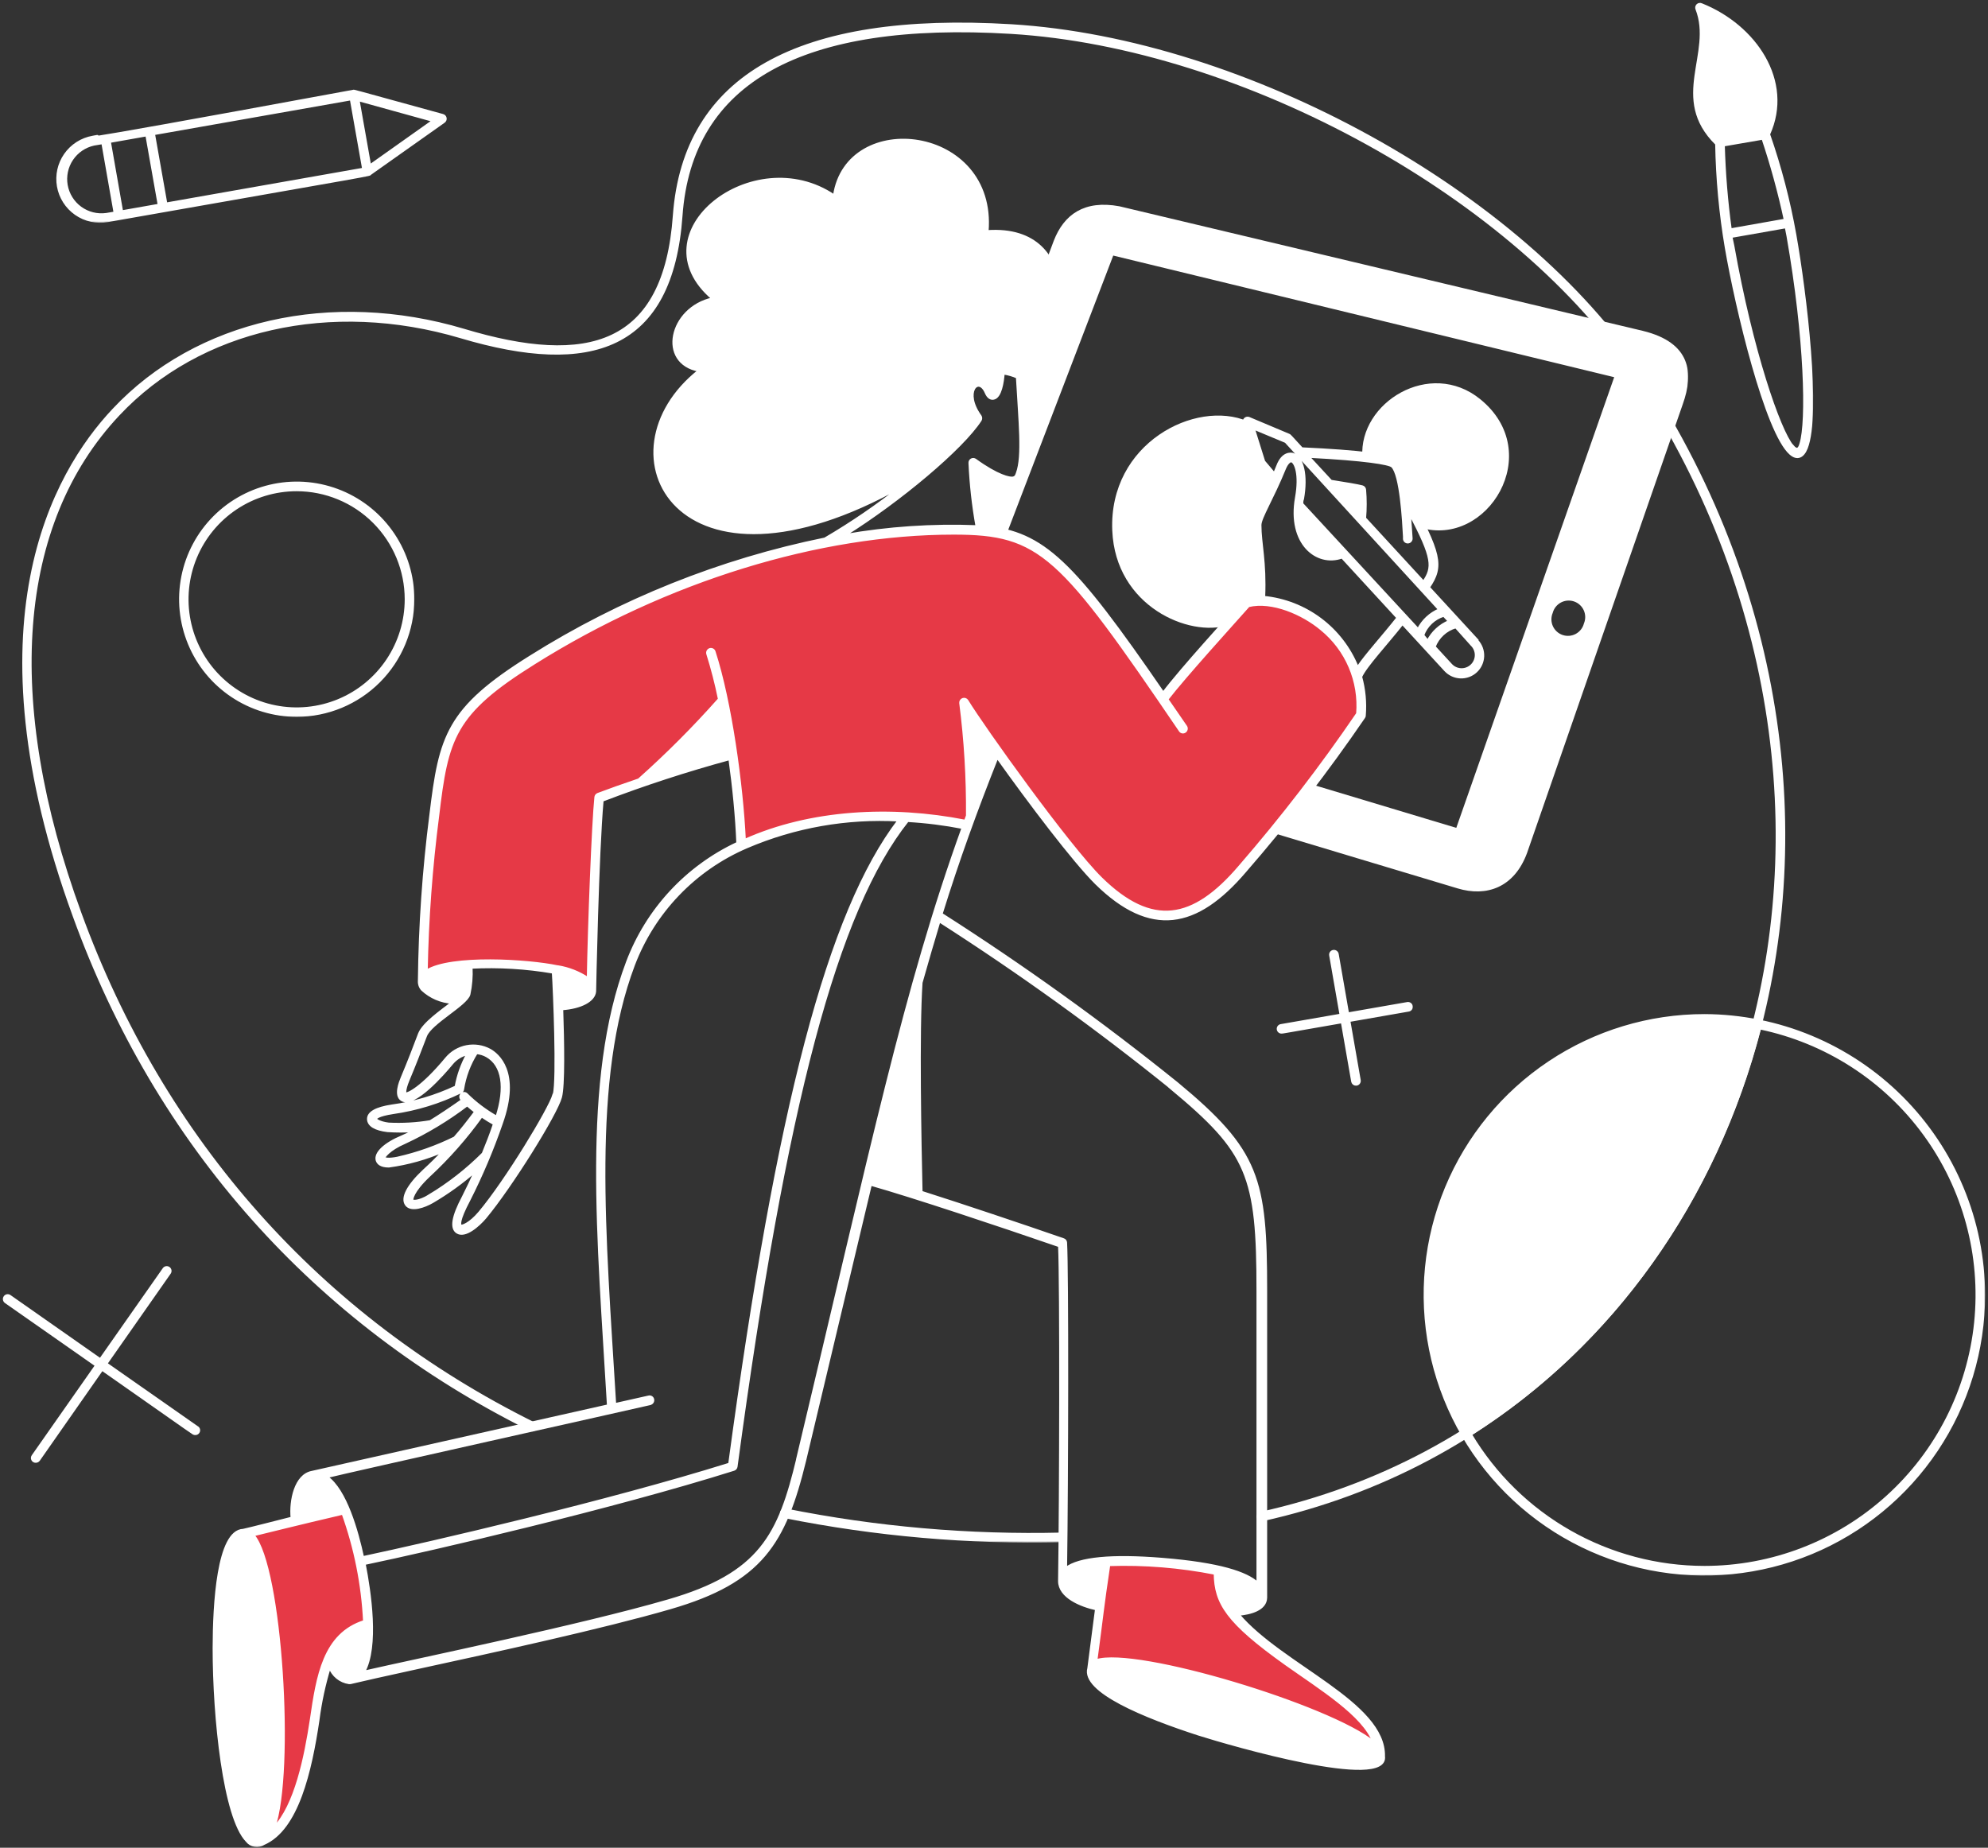 <svg width="482" height="448" viewBox="0 0 482 448" fill="none" xmlns="http://www.w3.org/2000/svg">
<rect x="0" y="0" width="482" height="448" fill="#333333" stroke="none"/>
<mask id="path-1-outside-1_1_968" maskUnits="userSpaceOnUse" x="235.471" y="48.947" width="174" height="168" fill="black">
<rect fill="white" x="235.471" y="48.947" width="174" height="168"/>
<path d="M398.256 80.516L271.335 50.309C262.978 48.773 258.195 52.247 255.778 58.465L253.89 63.499C258.698 71.982 254.369 86.834 247.446 90.938C249.057 106.696 248.654 114.298 246.943 116.412C245.231 118.527 241.228 119.534 236.471 118.779C236.965 122.093 237.638 125.379 238.485 128.621C240.256 128.773 242.014 129.05 243.746 129.452L269.724 61.611L391.761 91.24L353.272 201.093L317.703 190.395C314.959 193.944 311.989 197.72 308.767 201.672L353.499 215.115C360.346 217.179 366.916 214.964 369.962 206.707L407.721 97.885C410.389 90.409 409.659 83.31 398.256 80.516ZM384.31 151.277C384.158 151.846 383.891 152.379 383.525 152.841C383.158 153.304 382.701 153.686 382.181 153.964C381.661 154.242 381.089 154.41 380.501 154.458C379.913 154.506 379.322 154.433 378.763 154.242C378.205 154.052 377.692 153.749 377.255 153.353C376.819 152.956 376.469 152.474 376.226 151.936C375.984 151.398 375.855 150.816 375.847 150.227C375.839 149.637 375.952 149.052 376.179 148.508C376.331 147.938 376.599 147.405 376.965 146.943C377.332 146.481 377.789 146.099 378.309 145.82C378.829 145.542 379.401 145.374 379.989 145.326C380.577 145.278 381.168 145.352 381.726 145.542C382.285 145.732 382.798 146.035 383.234 146.432C383.671 146.828 384.021 147.31 384.263 147.848C384.506 148.386 384.635 148.968 384.643 149.558C384.651 150.147 384.538 150.732 384.31 151.277Z"/>
</mask>
<path d="M398.256 80.516L271.335 50.309C262.978 48.773 258.195 52.247 255.778 58.465L253.89 63.499C258.698 71.982 254.369 86.834 247.446 90.938C249.057 106.696 248.654 114.298 246.943 116.412C245.231 118.527 241.228 119.534 236.471 118.779C236.965 122.093 237.638 125.379 238.485 128.621C240.256 128.773 242.014 129.05 243.746 129.452L269.724 61.611L391.761 91.24L353.272 201.093L317.703 190.395C314.959 193.944 311.989 197.72 308.767 201.672L353.499 215.115C360.346 217.179 366.916 214.964 369.962 206.707L407.721 97.885C410.389 90.409 409.659 83.31 398.256 80.516ZM384.31 151.277C384.158 151.846 383.891 152.379 383.525 152.841C383.158 153.304 382.701 153.686 382.181 153.964C381.661 154.242 381.089 154.41 380.501 154.458C379.913 154.506 379.322 154.433 378.763 154.242C378.205 154.052 377.692 153.749 377.255 153.353C376.819 152.956 376.469 152.474 376.226 151.936C375.984 151.398 375.855 150.816 375.847 150.227C375.839 149.637 375.952 149.052 376.179 148.508C376.331 147.938 376.599 147.405 376.965 146.943C377.332 146.481 377.789 146.099 378.309 145.82C378.829 145.542 379.401 145.374 379.989 145.326C380.577 145.278 381.168 145.352 381.726 145.542C382.285 145.732 382.798 146.035 383.234 146.432C383.671 146.828 384.021 147.31 384.263 147.848C384.506 148.386 384.635 148.968 384.643 149.558C384.651 150.147 384.538 150.732 384.31 151.277Z" fill="white"/>
<path d="M398.256 80.516L271.335 50.309C262.978 48.773 258.195 52.247 255.778 58.465L253.89 63.499C258.698 71.982 254.369 86.834 247.446 90.938C249.057 106.696 248.654 114.298 246.943 116.412C245.231 118.527 241.228 119.534 236.471 118.779C236.965 122.093 237.638 125.379 238.485 128.621C240.256 128.773 242.014 129.05 243.746 129.452L269.724 61.611L391.761 91.24L353.272 201.093L317.703 190.395C314.959 193.944 311.989 197.72 308.767 201.672L353.499 215.115C360.346 217.179 366.916 214.964 369.962 206.707L407.721 97.885C410.389 90.409 409.659 83.31 398.256 80.516ZM384.31 151.277C384.158 151.846 383.891 152.379 383.525 152.841C383.158 153.304 382.701 153.686 382.181 153.964C381.661 154.242 381.089 154.41 380.501 154.458C379.913 154.506 379.322 154.433 378.763 154.242C378.205 154.052 377.692 153.749 377.255 153.353C376.819 152.956 376.469 152.474 376.226 151.936C375.984 151.398 375.855 150.816 375.847 150.227C375.839 149.637 375.952 149.052 376.179 148.508C376.331 147.938 376.599 147.405 376.965 146.943C377.332 146.481 377.789 146.099 378.309 145.82C378.829 145.542 379.401 145.374 379.989 145.326C380.577 145.278 381.168 145.352 381.726 145.542C382.285 145.732 382.798 146.035 383.234 146.432C383.671 146.828 384.021 147.31 384.263 147.848C384.506 148.386 384.635 148.968 384.643 149.558C384.651 150.147 384.538 150.732 384.31 151.277Z" stroke="white" stroke-width="0.6" mask="url(#path-1-outside-1_1_968)"/>
<mask id="path-2-outside-2_1_968" maskUnits="userSpaceOnUse" x="101.327" y="127.408" width="230" height="113" fill="black">
<rect fill="white" x="101.327" y="127.408" width="230" height="113"/>
<path d="M329.108 163.862C329.987 166.918 330.294 170.11 330.014 173.277C321.135 186.277 311.529 198.766 301.242 210.683C289.285 224.579 278.762 225.787 266.403 213.578C258.851 206.026 238.99 178.689 233.678 170.332C234.854 179.513 235.392 188.765 235.289 198.022C235.037 198.701 234.559 200.086 234.559 200.086C216.309 196.36 196.095 197.367 179.683 205.12C179.166 193.225 177.702 181.39 175.302 169.727C169.01 176.848 162.285 183.574 155.164 189.866C151.288 191.2 147.612 192.383 145.095 193.44C144.441 199.859 143.358 228.053 143.232 240.161C143.232 238.449 140.715 236.46 134.85 235.126C127.753 233.835 120.526 233.412 113.327 233.868C105.775 234.371 102.553 236.032 102.327 237.769C102.502 224.361 103.435 210.973 105.121 197.669C107.638 178.563 109.023 172.496 128.834 159.91C152.222 145.335 178.193 135.388 205.334 130.609C216.273 128.689 227.396 128.022 238.486 128.62C252.608 129.854 259.455 136.676 281.959 169.425C285.937 164.114 298.599 150.168 302.274 146.015C310.732 143.724 325.307 150.873 329.108 163.862Z"/>
</mask>
<path d="M329.108 163.862C329.987 166.918 330.294 170.11 330.014 173.277C321.135 186.277 311.529 198.766 301.242 210.683C289.285 224.579 278.762 225.787 266.403 213.578C258.851 206.026 238.99 178.689 233.678 170.332C234.854 179.513 235.392 188.765 235.289 198.022C235.037 198.701 234.559 200.086 234.559 200.086C216.309 196.36 196.095 197.367 179.683 205.12C179.166 193.225 177.702 181.39 175.302 169.727C169.01 176.848 162.285 183.574 155.164 189.866C151.288 191.2 147.612 192.383 145.095 193.44C144.441 199.859 143.358 228.053 143.232 240.161C143.232 238.449 140.715 236.46 134.85 235.126C127.753 233.835 120.526 233.412 113.327 233.868C105.775 234.371 102.553 236.032 102.327 237.769C102.502 224.361 103.435 210.973 105.121 197.669C107.638 178.563 109.023 172.496 128.834 159.91C152.222 145.335 178.193 135.388 205.334 130.609C216.273 128.689 227.396 128.022 238.486 128.62C252.608 129.854 259.455 136.676 281.959 169.425C285.937 164.114 298.599 150.168 302.274 146.015C310.732 143.724 325.307 150.873 329.108 163.862Z" fill="#E63946"/>
<path d="M329.108 163.862C329.987 166.918 330.294 170.11 330.014 173.277C321.135 186.277 311.529 198.766 301.242 210.683C289.285 224.579 278.762 225.787 266.403 213.578C258.851 206.026 238.99 178.689 233.678 170.332C234.854 179.513 235.392 188.765 235.289 198.022C235.037 198.701 234.559 200.086 234.559 200.086C216.309 196.36 196.095 197.367 179.683 205.12C179.166 193.225 177.702 181.39 175.302 169.727C169.01 176.848 162.285 183.574 155.164 189.866C151.288 191.2 147.612 192.383 145.095 193.44C144.441 199.859 143.358 228.053 143.232 240.161C143.232 238.449 140.715 236.46 134.85 235.126C127.753 233.835 120.526 233.412 113.327 233.868C105.775 234.371 102.553 236.032 102.327 237.769C102.502 224.361 103.435 210.973 105.121 197.669C107.638 178.563 109.023 172.496 128.834 159.91C152.222 145.335 178.193 135.388 205.334 130.609C216.273 128.689 227.396 128.022 238.486 128.62C252.608 129.854 259.455 136.676 281.959 169.425C285.937 164.114 298.599 150.168 302.274 146.015C310.732 143.724 325.307 150.873 329.108 163.862Z" stroke="white" stroke-width="0.6" mask="url(#path-2-outside-2_1_968)"/>
<mask id="path-3-outside-3_1_968" maskUnits="userSpaceOnUse" x="263.64" y="377.418" width="72" height="49" fill="black">
<rect fill="white" x="263.64" y="377.418" width="72" height="49"/>
<path d="M334.469 425.658C333.009 416.973 266.855 397.339 264.64 404.437C265.193 400.561 267.484 382.713 268.164 378.509C277.316 378.142 286.478 378.886 295.451 380.725C295.232 384.193 296.249 387.626 298.321 390.416C307.559 403.003 334.821 413.072 334.469 425.658Z"/>
</mask>
<path d="M334.469 425.658C333.009 416.973 266.855 397.339 264.64 404.437C265.193 400.561 267.484 382.713 268.164 378.509C277.316 378.142 286.478 378.886 295.451 380.725C295.232 384.193 296.249 387.626 298.321 390.416C307.559 403.003 334.821 413.072 334.469 425.658Z" fill="#E63946"/>
<path d="M334.469 425.658C333.009 416.973 266.855 397.339 264.64 404.437C265.193 400.561 267.484 382.713 268.164 378.509C277.316 378.142 286.478 378.886 295.451 380.725C295.232 384.193 296.249 387.626 298.321 390.416C307.559 403.003 334.821 413.072 334.469 425.658Z" stroke="white" stroke-width="0.6" mask="url(#path-3-outside-3_1_968)"/>
<mask id="path-4-outside-4_1_968" maskUnits="userSpaceOnUse" x="58.204" y="364.898" width="32" height="82" fill="black">
<rect fill="white" x="58.204" y="364.898" width="32" height="82"/>
<path d="M89.235 393.739C87.112 394.172 85.137 395.146 83.501 396.566C81.865 397.986 80.623 399.804 79.896 401.845C78.073 406.712 76.856 411.784 76.271 416.948C74.559 428.704 71.412 442.927 63.684 446.249C71.991 440.233 67.611 371.814 59.204 371.814C64.943 370.53 68.744 369.296 83.772 365.898C87.043 374.834 88.887 384.229 89.235 393.739Z"/>
</mask>
<path d="M89.235 393.739C87.112 394.172 85.137 395.146 83.501 396.566C81.865 397.986 80.623 399.804 79.896 401.845C78.073 406.712 76.856 411.784 76.271 416.948C74.559 428.704 71.412 442.927 63.684 446.249C71.991 440.233 67.611 371.814 59.204 371.814C64.943 370.53 68.744 369.296 83.772 365.898C87.043 374.834 88.887 384.229 89.235 393.739Z" fill="#E63946"/>
<path d="M89.235 393.739C87.112 394.172 85.137 395.146 83.501 396.566C81.865 397.986 80.623 399.804 79.896 401.845C78.073 406.712 76.856 411.784 76.271 416.948C74.559 428.704 71.412 442.927 63.684 446.249C71.991 440.233 67.611 371.814 59.204 371.814C64.943 370.53 68.744 369.296 83.772 365.898C87.043 374.834 88.887 384.229 89.235 393.739Z" stroke="white" stroke-width="0.6" mask="url(#path-4-outside-4_1_968)"/>
<mask id="path-5-outside-5_1_968" maskUnits="userSpaceOnUse" x="329.583" y="92.227" width="37" height="37" fill="black">
<rect fill="white" x="329.583" y="92.227" width="37" height="37"/>
<path d="M358.682 97.003C374.44 109.741 360.369 132.472 344.459 127.639C343.427 125.575 342.118 123.108 340.482 120.087C340.352 117.368 339.557 114.724 338.166 112.384C335.777 111.36 333.213 110.805 330.614 110.748C329.759 97.859 346.725 87.312 358.682 97.003Z"/>
</mask>
<path d="M358.682 97.003C374.44 109.741 360.369 132.472 344.459 127.639C343.427 125.575 342.118 123.108 340.482 120.087C340.352 117.368 339.557 114.724 338.166 112.384C335.777 111.36 333.213 110.805 330.614 110.748C329.759 97.859 346.725 87.312 358.682 97.003Z" fill="white"/>
<path d="M358.682 97.003C374.44 109.741 360.369 132.472 344.459 127.639C343.427 125.575 342.118 123.108 340.482 120.087C340.352 117.368 339.557 114.724 338.166 112.384C335.777 111.36 333.213 110.805 330.614 110.748C329.759 97.859 346.725 87.312 358.682 97.003Z" stroke="white" stroke-width="0.6" mask="url(#path-5-outside-5_1_968)"/>
<mask id="path-6-outside-6_1_968" maskUnits="userSpaceOnUse" x="268.948" y="100.057" width="41" height="53" fill="black">
<rect fill="white" x="268.948" y="100.057" width="41" height="53"/>
<path d="M305.595 112.334L309.396 116.438C306.879 122.152 304.714 125.5 304.689 127.312C304.689 131.869 306.048 136.677 305.57 145.613C304.45 145.588 303.332 145.715 302.247 145.99L297.666 151.277C288.477 154.247 270.731 146.821 269.976 128.621C269.094 107.678 289.963 97.105 302.373 102.416L305.595 112.334Z"/>
</mask>
<path d="M305.595 112.334L309.396 116.438C306.879 122.152 304.714 125.5 304.689 127.312C304.689 131.869 306.048 136.677 305.57 145.613C304.45 145.588 303.332 145.715 302.247 145.99L297.666 151.277C288.477 154.247 270.731 146.821 269.976 128.621C269.094 107.678 289.963 97.105 302.373 102.416L305.595 112.334Z" fill="white"/>
<path d="M305.595 112.334L309.396 116.438C306.879 122.152 304.714 125.5 304.689 127.312C304.689 131.869 306.048 136.677 305.57 145.613C304.45 145.588 303.332 145.715 302.247 145.99L297.666 151.277C288.477 154.247 270.731 146.821 269.976 128.621C269.094 107.678 289.963 97.105 302.373 102.416L305.595 112.334Z" stroke="white" stroke-width="0.6" mask="url(#path-6-outside-6_1_968)"/>
<mask id="path-7-outside-7_1_968" maskUnits="userSpaceOnUse" x="0" y="306.285" width="49" height="49" fill="black">
<rect fill="white" y="306.285" width="49" height="49"/>
<path d="M47.725 346.011L25.749 330.631L41.13 308.655C41.264 308.468 41.317 308.236 41.279 308.009C41.242 307.782 41.115 307.58 40.929 307.446C40.742 307.313 40.509 307.259 40.283 307.297C40.056 307.335 39.854 307.461 39.72 307.648L24.315 329.624L2.364 314.243C2.27 314.177 2.164 314.13 2.052 314.106C1.94 314.081 1.825 314.079 1.712 314.101C1.599 314.122 1.492 314.165 1.396 314.229C1.301 314.292 1.219 314.374 1.156 314.47C1.026 314.658 0.974 314.889 1.012 315.115C1.05 315.34 1.173 315.542 1.357 315.678L23.333 331.059L7.952 353.009C7.859 353.138 7.803 353.29 7.791 353.448C7.779 353.607 7.811 353.766 7.885 353.907C7.958 354.048 8.069 354.166 8.205 354.247C8.342 354.329 8.498 354.371 8.657 354.368C8.797 354.369 8.936 354.337 9.062 354.276C9.189 354.215 9.3 354.126 9.387 354.016L24.742 332.04C48.858 348.931 46.869 347.622 47.171 347.622C47.378 347.671 47.596 347.642 47.782 347.539C47.968 347.437 48.11 347.269 48.179 347.068C48.248 346.867 48.24 346.647 48.156 346.452C48.072 346.257 47.919 346.1 47.725 346.011Z"/>
</mask>
<path d="M47.725 346.011L25.749 330.631L41.13 308.655C41.264 308.468 41.317 308.236 41.279 308.009C41.242 307.782 41.115 307.58 40.929 307.446C40.742 307.313 40.509 307.259 40.283 307.297C40.056 307.335 39.854 307.461 39.72 307.648L24.315 329.624L2.364 314.243C2.27 314.177 2.164 314.13 2.052 314.106C1.94 314.081 1.825 314.079 1.712 314.101C1.599 314.122 1.492 314.165 1.396 314.229C1.301 314.292 1.219 314.374 1.156 314.47C1.026 314.658 0.974 314.889 1.012 315.115C1.05 315.34 1.173 315.542 1.357 315.678L23.333 331.059L7.952 353.009C7.859 353.138 7.803 353.29 7.791 353.448C7.779 353.607 7.811 353.766 7.885 353.907C7.958 354.048 8.069 354.166 8.205 354.247C8.342 354.329 8.498 354.371 8.657 354.368C8.797 354.369 8.936 354.337 9.062 354.276C9.189 354.215 9.3 354.126 9.387 354.016L24.742 332.04C48.858 348.931 46.869 347.622 47.171 347.622C47.378 347.671 47.596 347.642 47.782 347.539C47.968 347.437 48.11 347.269 48.179 347.068C48.248 346.867 48.24 346.647 48.156 346.452C48.072 346.257 47.919 346.1 47.725 346.011Z" fill="white"/>
<path d="M47.725 346.011L25.749 330.631L41.13 308.655C41.264 308.468 41.317 308.236 41.279 308.009C41.242 307.782 41.115 307.58 40.929 307.446C40.742 307.313 40.509 307.259 40.283 307.297C40.056 307.335 39.854 307.461 39.72 307.648L24.315 329.624L2.364 314.243C2.27 314.177 2.164 314.13 2.052 314.106C1.94 314.081 1.825 314.079 1.712 314.101C1.599 314.122 1.492 314.165 1.396 314.229C1.301 314.292 1.219 314.374 1.156 314.47C1.026 314.658 0.974 314.889 1.012 315.115C1.05 315.34 1.173 315.542 1.357 315.678L23.333 331.059L7.952 353.009C7.859 353.138 7.803 353.29 7.791 353.448C7.779 353.607 7.811 353.766 7.885 353.907C7.958 354.048 8.069 354.166 8.205 354.247C8.342 354.329 8.498 354.371 8.657 354.368C8.797 354.369 8.936 354.337 9.062 354.276C9.189 354.215 9.3 354.126 9.387 354.016L24.742 332.04C48.858 348.931 46.869 347.622 47.171 347.622C47.378 347.671 47.596 347.642 47.782 347.539C47.968 347.437 48.11 347.269 48.179 347.068C48.248 346.867 48.24 346.647 48.156 346.452C48.072 346.257 47.919 346.1 47.725 346.011Z" stroke="white" stroke-width="0.6" mask="url(#path-7-outside-7_1_968)"/>
<mask id="path-8-outside-8_1_968" maskUnits="userSpaceOnUse" x="308.85" y="229.609" width="34" height="34" fill="black">
<rect fill="white" x="308.85" y="229.609" width="34" height="34"/>
<path d="M342.225 243.962C342.207 243.849 342.166 243.741 342.106 243.644C342.045 243.546 341.965 243.463 341.871 243.397C341.777 243.331 341.671 243.285 341.559 243.261C341.447 243.237 341.331 243.236 341.218 243.258L326.794 245.775L324.277 231.326C324.234 231.1 324.105 230.9 323.917 230.769C323.729 230.637 323.497 230.584 323.27 230.621C323.157 230.639 323.049 230.68 322.952 230.741C322.854 230.801 322.77 230.881 322.705 230.975C322.639 231.069 322.593 231.175 322.569 231.287C322.545 231.399 322.544 231.515 322.565 231.628L325.083 246.077L310.634 248.594C310.407 248.614 310.197 248.724 310.05 248.898C309.904 249.073 309.833 249.299 309.853 249.526C309.873 249.753 309.983 249.962 310.157 250.109C310.332 250.255 310.558 250.326 310.785 250.306C310.986 250.306 310.936 250.306 325.385 247.789L327.902 262.213C327.937 262.415 328.042 262.599 328.198 262.732C328.355 262.865 328.553 262.94 328.758 262.943C328.885 262.941 329.011 262.911 329.126 262.856C329.241 262.801 329.343 262.722 329.424 262.624C329.505 262.526 329.564 262.411 329.597 262.288C329.63 262.165 329.636 262.036 329.614 261.911L327.097 247.487L341.52 244.969C341.634 244.951 341.742 244.91 341.839 244.85C341.936 244.789 342.02 244.709 342.086 244.615C342.152 244.521 342.198 244.415 342.222 244.303C342.246 244.191 342.247 244.075 342.225 243.962Z"/>
</mask>
<path d="M342.225 243.962C342.207 243.849 342.166 243.741 342.106 243.644C342.045 243.546 341.965 243.463 341.871 243.397C341.777 243.331 341.671 243.285 341.559 243.261C341.447 243.237 341.331 243.236 341.218 243.258L326.794 245.775L324.277 231.326C324.234 231.1 324.105 230.9 323.917 230.769C323.729 230.637 323.497 230.584 323.27 230.621C323.157 230.639 323.049 230.68 322.952 230.741C322.854 230.801 322.77 230.881 322.705 230.975C322.639 231.069 322.593 231.175 322.569 231.287C322.545 231.399 322.544 231.515 322.565 231.628L325.083 246.077L310.634 248.594C310.407 248.614 310.197 248.724 310.05 248.898C309.904 249.073 309.833 249.299 309.853 249.526C309.873 249.753 309.983 249.962 310.157 250.109C310.332 250.255 310.558 250.326 310.785 250.306C310.986 250.306 310.936 250.306 325.385 247.789L327.902 262.213C327.937 262.415 328.042 262.599 328.198 262.732C328.355 262.865 328.553 262.94 328.758 262.943C328.885 262.941 329.011 262.911 329.126 262.856C329.241 262.801 329.343 262.722 329.424 262.624C329.505 262.526 329.564 262.411 329.597 262.288C329.63 262.165 329.636 262.036 329.614 261.911L327.097 247.487L341.52 244.969C341.634 244.951 341.742 244.91 341.839 244.85C341.936 244.789 342.02 244.709 342.086 244.615C342.152 244.521 342.198 244.415 342.222 244.303C342.246 244.191 342.247 244.075 342.225 243.962Z" fill="white"/>
<path d="M342.225 243.962C342.207 243.849 342.166 243.741 342.106 243.644C342.045 243.546 341.965 243.463 341.871 243.397C341.777 243.331 341.671 243.285 341.559 243.261C341.447 243.237 341.331 243.236 341.218 243.258L326.794 245.775L324.277 231.326C324.234 231.1 324.105 230.9 323.917 230.769C323.729 230.637 323.497 230.584 323.27 230.621C323.157 230.639 323.049 230.68 322.952 230.741C322.854 230.801 322.77 230.881 322.705 230.975C322.639 231.069 322.593 231.175 322.569 231.287C322.545 231.399 322.544 231.515 322.565 231.628L325.083 246.077L310.634 248.594C310.407 248.614 310.197 248.724 310.05 248.898C309.904 249.073 309.833 249.299 309.853 249.526C309.873 249.753 309.983 249.962 310.157 250.109C310.332 250.255 310.558 250.326 310.785 250.306C310.986 250.306 310.936 250.306 325.385 247.789L327.902 262.213C327.937 262.415 328.042 262.599 328.198 262.732C328.355 262.865 328.553 262.94 328.758 262.943C328.885 262.941 329.011 262.911 329.126 262.856C329.241 262.801 329.343 262.722 329.424 262.624C329.505 262.526 329.564 262.411 329.597 262.288C329.63 262.165 329.636 262.036 329.614 261.911L327.097 247.487L341.52 244.969C341.634 244.951 341.742 244.91 341.839 244.85C341.936 244.789 342.02 244.709 342.086 244.615C342.152 244.521 342.198 244.415 342.222 244.303C342.246 244.191 342.247 244.075 342.225 243.962Z" stroke="white" stroke-width="0.6" mask="url(#path-8-outside-8_1_968)"/>
<mask id="path-9-outside-9_1_968" maskUnits="userSpaceOnUse" x="42.724" y="116.066" width="58" height="58" fill="black">
<rect fill="white" x="42.724" y="116.066" width="58" height="58"/>
<path d="M71.942 173.504C66.361 173.504 60.905 171.849 56.265 168.748C51.624 165.647 48.008 161.24 45.872 156.084C43.736 150.928 43.177 145.254 44.266 139.78C45.355 134.306 48.042 129.278 51.989 125.331C55.935 121.385 60.963 118.697 66.437 117.609C71.911 116.52 77.585 117.079 82.741 119.214C87.897 121.35 92.305 124.967 95.405 129.608C98.506 134.248 100.161 139.704 100.161 145.285C100.154 152.767 97.179 159.941 91.888 165.231C86.598 170.522 79.424 173.497 71.942 173.504ZM71.942 118.803C66.698 118.798 61.569 120.349 57.206 123.26C52.843 126.171 49.442 130.31 47.433 135.155C45.423 139.999 44.896 145.331 45.918 150.475C46.94 155.619 49.465 160.345 53.174 164.053C56.883 167.762 61.608 170.287 66.752 171.309C71.896 172.331 77.228 171.804 82.073 169.795C86.917 167.785 91.057 164.384 93.967 160.021C96.878 155.658 98.429 150.53 98.424 145.285C98.417 138.264 95.625 131.532 90.66 126.567C85.695 121.602 78.964 118.81 71.942 118.803Z"/>
</mask>
<path d="M71.942 173.504C66.361 173.504 60.905 171.849 56.265 168.748C51.624 165.647 48.008 161.24 45.872 156.084C43.736 150.928 43.177 145.254 44.266 139.78C45.355 134.306 48.042 129.278 51.989 125.331C55.935 121.385 60.963 118.697 66.437 117.609C71.911 116.52 77.585 117.079 82.741 119.214C87.897 121.35 92.305 124.967 95.405 129.608C98.506 134.248 100.161 139.704 100.161 145.285C100.154 152.767 97.179 159.941 91.888 165.231C86.598 170.522 79.424 173.497 71.942 173.504ZM71.942 118.803C66.698 118.798 61.569 120.349 57.206 123.26C52.843 126.171 49.442 130.31 47.433 135.155C45.423 139.999 44.896 145.331 45.918 150.475C46.94 155.619 49.465 160.345 53.174 164.053C56.883 167.762 61.608 170.287 66.752 171.309C71.896 172.331 77.228 171.804 82.073 169.795C86.917 167.785 91.057 164.384 93.967 160.021C96.878 155.658 98.429 150.53 98.424 145.285C98.417 138.264 95.625 131.532 90.66 126.567C85.695 121.602 78.964 118.81 71.942 118.803Z" fill="white"/>
<path d="M71.942 173.504C66.361 173.504 60.905 171.849 56.265 168.748C51.624 165.647 48.008 161.24 45.872 156.084C43.736 150.928 43.177 145.254 44.266 139.78C45.355 134.306 48.042 129.278 51.989 125.331C55.935 121.385 60.963 118.697 66.437 117.609C71.911 116.52 77.585 117.079 82.741 119.214C87.897 121.35 92.305 124.967 95.405 129.608C98.506 134.248 100.161 139.704 100.161 145.285C100.154 152.767 97.179 159.941 91.888 165.231C86.598 170.522 79.424 173.497 71.942 173.504ZM71.942 118.803C66.698 118.798 61.569 120.349 57.206 123.26C52.843 126.171 49.442 130.31 47.433 135.155C45.423 139.999 44.896 145.331 45.918 150.475C46.94 155.619 49.465 160.345 53.174 164.053C56.883 167.762 61.608 170.287 66.752 171.309C71.896 172.331 77.228 171.804 82.073 169.795C86.917 167.785 91.057 164.384 93.967 160.021C96.878 155.658 98.429 150.53 98.424 145.285C98.417 138.264 95.625 131.532 90.66 126.567C85.695 121.602 78.964 118.81 71.942 118.803Z" stroke="white" stroke-width="0.6" mask="url(#path-9-outside-9_1_968)"/>
<mask id="path-10-outside-10_1_968" maskUnits="userSpaceOnUse" x="188.411" y="365.032" width="71" height="9" fill="black">
<rect fill="white" x="188.411" y="365.032" width="71" height="9"/>
<path d="M190.103 367.76C189.88 367.706 189.686 367.569 189.56 367.378C189.434 367.186 189.385 366.954 189.423 366.728C189.472 366.502 189.607 366.304 189.8 366.177C189.993 366.05 190.229 366.004 190.455 366.048C212.531 370.48 235.032 372.438 257.541 371.888C257.653 371.885 257.765 371.904 257.87 371.944C257.975 371.984 258.072 372.044 258.154 372.121C258.235 372.198 258.301 372.291 258.347 372.394C258.393 372.496 258.419 372.607 258.422 372.719C258.422 372.951 258.334 373.174 258.175 373.343C258.015 373.511 257.798 373.613 257.566 373.625C234.93 374.178 212.304 372.211 190.103 367.76Z"/>
</mask>
<path d="M190.103 367.76C189.88 367.706 189.686 367.569 189.56 367.378C189.434 367.186 189.385 366.954 189.423 366.728C189.472 366.502 189.607 366.304 189.8 366.177C189.993 366.05 190.229 366.004 190.455 366.048C212.531 370.48 235.032 372.438 257.541 371.888C257.653 371.885 257.765 371.904 257.87 371.944C257.975 371.984 258.072 372.044 258.154 372.121C258.235 372.198 258.301 372.291 258.347 372.394C258.393 372.496 258.419 372.607 258.422 372.719C258.422 372.951 258.334 373.174 258.175 373.343C258.015 373.511 257.798 373.613 257.566 373.625C234.93 374.178 212.304 372.211 190.103 367.76Z" fill="white"/>
<path d="M190.103 367.76C189.88 367.706 189.686 367.569 189.56 367.378C189.434 367.186 189.385 366.954 189.423 366.728C189.472 366.502 189.607 366.304 189.8 366.177C189.993 366.05 190.229 366.004 190.455 366.048C212.531 370.48 235.032 372.438 257.541 371.888C257.653 371.885 257.765 371.904 257.87 371.944C257.975 371.984 258.072 372.044 258.154 372.121C258.235 372.198 258.301 372.291 258.347 372.394C258.393 372.496 258.419 372.607 258.422 372.719C258.422 372.951 258.334 373.174 258.175 373.343C258.015 373.511 257.798 373.613 257.566 373.625C234.93 374.178 212.304 372.211 190.103 367.76Z" stroke="white" stroke-width="0.6" mask="url(#path-10-outside-10_1_968)"/>
<mask id="path-11-outside-11_1_968" maskUnits="userSpaceOnUse" x="4.7" y="4.781" width="429" height="365" fill="black">
<rect fill="white" x="4.7" y="4.781" width="429" height="365"/>
<path d="M305.015 367.888C304.969 367.664 305.012 367.432 305.134 367.24C305.256 367.047 305.448 366.909 305.669 366.855C421.036 341.255 468.814 201.194 396.719 91.642C368.123 48.068 301.541 11.341 245.154 7.917C194.406 4.846 167.496 19.748 165.18 52.297C162.864 84.845 143.255 91.088 111.764 81.724C80.272 72.359 48.353 79.584 28.694 100.553C3.898 126.934 0.601 169.853 19.43 221.382C39.568 276.636 77.629 319.405 129.41 345.106C129.617 345.206 129.775 345.385 129.851 345.602C129.926 345.819 129.913 346.057 129.812 346.264C129.712 346.471 129.534 346.63 129.317 346.705C129.1 346.781 128.861 346.767 128.654 346.667C76.446 320.764 38.033 277.643 17.894 221.986C-7.807 151.502 12.86 114.876 27.535 99.319C47.674 77.847 80.398 70.471 112.443 80.012C142.625 89.099 161.203 83.964 163.443 52.171C165.961 18.515 193.374 3.034 245.255 6.18C302.12 9.654 369.306 46.759 398.179 90.685C471.18 201.798 422.018 342.815 306.047 368.542C305.936 368.568 305.821 368.572 305.709 368.553C305.597 368.534 305.49 368.492 305.393 368.431C305.297 368.371 305.214 368.291 305.149 368.198C305.084 368.104 305.039 367.999 305.015 367.888Z"/>
</mask>
<path d="M305.015 367.888C304.969 367.664 305.012 367.432 305.134 367.24C305.256 367.047 305.448 366.909 305.669 366.855C421.036 341.255 468.814 201.194 396.719 91.642C368.123 48.068 301.541 11.341 245.154 7.917C194.406 4.846 167.496 19.748 165.18 52.297C162.864 84.845 143.255 91.088 111.764 81.724C80.272 72.359 48.353 79.584 28.694 100.553C3.898 126.934 0.601 169.853 19.43 221.382C39.568 276.636 77.629 319.405 129.41 345.106C129.617 345.206 129.775 345.385 129.851 345.602C129.926 345.819 129.913 346.057 129.812 346.264C129.712 346.471 129.534 346.63 129.317 346.705C129.1 346.781 128.861 346.767 128.654 346.667C76.446 320.764 38.033 277.643 17.894 221.986C-7.807 151.502 12.86 114.876 27.535 99.319C47.674 77.847 80.398 70.471 112.443 80.012C142.625 89.099 161.203 83.964 163.443 52.171C165.961 18.515 193.374 3.034 245.255 6.18C302.12 9.654 369.306 46.759 398.179 90.685C471.18 201.798 422.018 342.815 306.047 368.542C305.936 368.568 305.821 368.572 305.709 368.553C305.597 368.534 305.49 368.492 305.393 368.431C305.297 368.371 305.214 368.291 305.149 368.198C305.084 368.104 305.039 367.999 305.015 367.888Z" fill="white"/>
<path d="M305.015 367.888C304.969 367.664 305.012 367.432 305.134 367.24C305.256 367.047 305.448 366.909 305.669 366.855C421.036 341.255 468.814 201.194 396.719 91.642C368.123 48.068 301.541 11.341 245.154 7.917C194.406 4.846 167.496 19.748 165.18 52.297C162.864 84.845 143.255 91.088 111.764 81.724C80.272 72.359 48.353 79.584 28.694 100.553C3.898 126.934 0.601 169.853 19.43 221.382C39.568 276.636 77.629 319.405 129.41 345.106C129.617 345.206 129.775 345.385 129.851 345.602C129.926 345.819 129.913 346.057 129.812 346.264C129.712 346.471 129.534 346.63 129.317 346.705C129.1 346.781 128.861 346.767 128.654 346.667C76.446 320.764 38.033 277.643 17.894 221.986C-7.807 151.502 12.86 114.876 27.535 99.319C47.674 77.847 80.398 70.471 112.443 80.012C142.625 89.099 161.203 83.964 163.443 52.171C165.961 18.515 193.374 3.034 245.255 6.18C302.12 9.654 369.306 46.759 398.179 90.685C471.18 201.798 422.018 342.815 306.047 368.542C305.936 368.568 305.821 368.572 305.709 368.553C305.597 368.534 305.49 368.492 305.393 368.431C305.297 368.371 305.214 368.291 305.149 368.198C305.084 368.104 305.039 367.999 305.015 367.888Z" stroke="white" stroke-width="0.6" mask="url(#path-11-outside-11_1_968)"/>
<mask id="path-12-outside-12_1_968" maskUnits="userSpaceOnUse" x="12.95" y="21.042" width="96" height="33" fill="black">
<rect fill="white" x="12.95" y="21.042" width="96" height="33"/>
<path d="M107.31 27.93C84.277 21.611 85.939 22.014 85.662 22.065C-1.738 38.175 29.451 31.882 22.478 33.216C21.142 33.453 19.867 33.95 18.723 34.679C17.58 35.408 16.591 36.356 15.814 37.468C14.244 39.712 13.631 42.489 14.108 45.186C14.585 47.883 16.115 50.28 18.359 51.85C20.604 53.419 23.381 54.033 26.078 53.556C94.22 41.574 89.261 42.53 89.79 42.127L107.587 29.541C107.737 29.449 107.855 29.314 107.928 29.153C108 28.993 108.023 28.815 107.993 28.642C107.963 28.469 107.882 28.308 107.76 28.181C107.639 28.055 107.482 27.967 107.31 27.93ZM40.275 49.402L37.28 32.461L85.108 24.028L88.103 40.969L40.275 49.402ZM29.552 51.29L26.581 34.349L35.543 32.763L38.538 49.704L29.552 51.29ZM25.75 51.945C23.548 52.243 21.315 51.677 19.519 50.367C17.724 49.056 16.505 47.101 16.118 44.912C15.731 42.723 16.206 40.469 17.443 38.623C18.68 36.776 20.583 35.479 22.755 35.003L24.869 34.651L27.84 51.592L25.75 51.945ZM89.689 40.164L86.87 24.229L105.07 29.264L89.689 40.164Z"/>
</mask>
<path d="M107.31 27.93C84.277 21.611 85.939 22.014 85.662 22.065C-1.738 38.175 29.451 31.882 22.478 33.216C21.142 33.453 19.867 33.95 18.723 34.679C17.58 35.408 16.591 36.356 15.814 37.468C14.244 39.712 13.631 42.489 14.108 45.186C14.585 47.883 16.115 50.28 18.359 51.85C20.604 53.419 23.381 54.033 26.078 53.556C94.22 41.574 89.261 42.53 89.79 42.127L107.587 29.541C107.737 29.449 107.855 29.314 107.928 29.153C108 28.993 108.023 28.815 107.993 28.642C107.963 28.469 107.882 28.308 107.76 28.181C107.639 28.055 107.482 27.967 107.31 27.93ZM40.275 49.402L37.28 32.461L85.108 24.028L88.103 40.969L40.275 49.402ZM29.552 51.29L26.581 34.349L35.543 32.763L38.538 49.704L29.552 51.29ZM25.75 51.945C23.548 52.243 21.315 51.677 19.519 50.367C17.724 49.056 16.505 47.101 16.118 44.912C15.731 42.723 16.206 40.469 17.443 38.623C18.68 36.776 20.583 35.479 22.755 35.003L24.869 34.651L27.84 51.592L25.75 51.945ZM89.689 40.164L86.87 24.229L105.07 29.264L89.689 40.164Z" fill="white"/>
<path d="M107.31 27.93C84.277 21.611 85.939 22.014 85.662 22.065C-1.738 38.175 29.451 31.882 22.478 33.216C21.142 33.453 19.867 33.95 18.723 34.679C17.58 35.408 16.591 36.356 15.814 37.468C14.244 39.712 13.631 42.489 14.108 45.186C14.585 47.883 16.115 50.28 18.359 51.85C20.604 53.419 23.381 54.033 26.078 53.556C94.22 41.574 89.261 42.53 89.79 42.127L107.587 29.541C107.737 29.449 107.855 29.314 107.928 29.153C108 28.993 108.023 28.815 107.993 28.642C107.963 28.469 107.882 28.308 107.76 28.181C107.639 28.055 107.482 27.967 107.31 27.93ZM40.275 49.402L37.28 32.461L85.108 24.028L88.103 40.969L40.275 49.402ZM29.552 51.29L26.581 34.349L35.543 32.763L38.538 49.704L29.552 51.29ZM25.75 51.945C23.548 52.243 21.315 51.677 19.519 50.367C17.724 49.056 16.505 47.101 16.118 44.912C15.731 42.723 16.206 40.469 17.443 38.623C18.68 36.776 20.583 35.479 22.755 35.003L24.869 34.651L27.84 51.592L25.75 51.945ZM89.689 40.164L86.87 24.229L105.07 29.264L89.689 40.164Z" stroke="white" stroke-width="0.6" mask="url(#path-12-outside-12_1_968)"/>
<mask id="path-13-outside-13_1_968" maskUnits="userSpaceOnUse" x="409.813" y="0" width="30" height="112" fill="black">
<rect fill="white" x="409.813" y="0" width="30" height="112"/>
<path d="M435.232 56.929C433.76 48.65 431.63 40.502 428.864 32.562C434.679 19.698 425.566 6.256 412.501 1.071C412.345 1.003 412.173 0.984 412.006 1.015C411.839 1.045 411.685 1.125 411.563 1.244C411.442 1.363 411.358 1.515 411.324 1.682C411.289 1.848 411.305 2.021 411.369 2.178C415.572 12.977 404.924 23.827 416.151 34.903C416.297 43.341 417.079 51.755 418.492 60.075C421.01 74.726 428.184 104.808 434.1 109.993C435.786 111.478 437.171 110.723 438.001 108.634C441.249 100.352 437.75 71.152 435.232 56.929ZM417.888 35.205L427.378 33.569C429.549 40.05 431.355 46.647 432.791 53.329L419.575 55.67C418.642 48.884 418.079 42.052 417.888 35.205ZM434.628 108.206C431.356 104.329 424.71 85.022 420.204 59.648L419.726 57.382L433.017 55.041C433.168 55.771 433.294 56.501 433.445 57.231C437.825 82.152 438.253 102.24 436.592 107.577C436.164 109.162 435.534 109.213 434.628 108.155V108.206Z"/>
</mask>
<path d="M435.232 56.929C433.76 48.65 431.63 40.502 428.864 32.562C434.679 19.698 425.566 6.256 412.501 1.071C412.345 1.003 412.173 0.984 412.006 1.015C411.839 1.045 411.685 1.125 411.563 1.244C411.442 1.363 411.358 1.515 411.324 1.682C411.289 1.848 411.305 2.021 411.369 2.178C415.572 12.977 404.924 23.827 416.151 34.903C416.297 43.341 417.079 51.755 418.492 60.075C421.01 74.726 428.184 104.808 434.1 109.993C435.786 111.478 437.171 110.723 438.001 108.634C441.249 100.352 437.75 71.152 435.232 56.929ZM417.888 35.205L427.378 33.569C429.549 40.05 431.355 46.647 432.791 53.329L419.575 55.67C418.642 48.884 418.079 42.052 417.888 35.205ZM434.628 108.206C431.356 104.329 424.71 85.022 420.204 59.648L419.726 57.382L433.017 55.041C433.168 55.771 433.294 56.501 433.445 57.231C437.825 82.152 438.253 102.24 436.592 107.577C436.164 109.162 435.534 109.213 434.628 108.155V108.206Z" fill="white"/>
<path d="M435.232 56.929C433.76 48.65 431.63 40.502 428.864 32.562C434.679 19.698 425.566 6.256 412.501 1.071C412.345 1.003 412.173 0.984 412.006 1.015C411.839 1.045 411.685 1.125 411.563 1.244C411.442 1.363 411.358 1.515 411.324 1.682C411.289 1.848 411.305 2.021 411.369 2.178C415.572 12.977 404.924 23.827 416.151 34.903C416.297 43.341 417.079 51.755 418.492 60.075C421.01 74.726 428.184 104.808 434.1 109.993C435.786 111.478 437.171 110.723 438.001 108.634C441.249 100.352 437.75 71.152 435.232 56.929ZM417.888 35.205L427.378 33.569C429.549 40.05 431.355 46.647 432.791 53.329L419.575 55.67C418.642 48.884 418.079 42.052 417.888 35.205ZM434.628 108.206C431.356 104.329 424.71 85.022 420.204 59.648L419.726 57.382L433.017 55.041C433.168 55.771 433.294 56.501 433.445 57.231C437.825 82.152 438.253 102.24 436.592 107.577C436.164 109.162 435.534 109.213 434.628 108.155V108.206Z" stroke="white" stroke-width="0.6" mask="url(#path-13-outside-13_1_968)"/>
<mask id="path-14-outside-14_1_968" maskUnits="userSpaceOnUse" x="50.851" y="32.942" width="310" height="415" fill="black">
<rect fill="white" x="50.851" y="32.942" width="310" height="415"/>
<path d="M358.178 155.229L346.397 142.416C349.972 137.18 349.217 134.26 341.363 119.761C341.25 116.9 340.381 114.121 338.846 111.705C337.537 110.396 329.733 109.415 315.636 108.76C312.641 105.488 312.741 105.563 312.49 105.462L302.798 101.384C302.644 101.325 302.476 101.31 302.314 101.342C302.151 101.374 302.001 101.45 301.88 101.563C301.76 101.676 301.673 101.821 301.631 101.981C301.588 102.14 301.591 102.309 301.64 102.467L304.888 112.536C304.888 112.813 304.888 112.536 308.437 116.538C305.92 122.102 303.906 125.248 303.906 127.262C303.906 131.768 305.19 136.324 304.812 144.707C303.894 144.747 302.983 144.882 302.093 145.11C301.933 145.158 301.786 145.245 301.665 145.361C297.94 149.641 286.562 162 282.031 168.017C260.13 136.173 253.082 129.175 238.734 127.74C238.255 125.223 237.853 122.404 237.55 119.735C240.622 120.113 244.297 120.214 246.562 118.149C250.514 114.55 249.231 105.765 248.425 91.341C259.199 84.192 263.126 54.462 239.388 56.099C241.477 30.523 205.355 26.345 202.258 47.464C182.674 34.173 154.078 56.476 172.806 72.411C162.359 74.676 159.515 88.043 169.534 89.83C144.361 109.641 164.071 148.508 218.721 117.822C212.787 122.528 206.529 126.81 199.993 130.635C174.649 135.793 150.447 145.489 128.552 159.257C108.414 171.843 106.702 178.463 104.412 197.519C102.698 210.879 101.765 224.327 101.618 237.796C101.59 238.183 101.64 238.572 101.765 238.94C101.891 239.307 102.089 239.646 102.348 239.935C104.349 241.804 106.94 242.916 109.673 243.082C107.005 245.146 102.675 248.116 101.668 250.634C100.258 254.334 99.327 256.826 97.439 261.332C97.011 262.389 95.677 265.637 97.439 266.694C100.409 268.506 107.508 260.376 109.597 257.833C110.567 256.667 111.894 255.853 113.373 255.517C111.989 258.001 111.028 260.698 110.529 263.497C105.617 265.817 100.379 267.371 94.997 268.104C91.196 268.683 89.258 269.765 89.283 271.326C89.308 272.886 91.045 273.843 93.965 274.195C96.103 274.334 98.247 274.334 100.384 274.195C99.377 274.724 98.421 275.152 97.514 275.555C93.26 277.317 90.869 279.608 91.397 281.344C91.624 282.049 92.329 282.779 94.267 282.779C98.856 282.156 103.337 280.902 107.584 279.054C105.847 280.917 104.336 282.377 102.801 283.786C98.874 287.461 97.313 290.482 98.496 292.093C99.679 293.704 102.927 292.521 104.84 291.414C108.561 289.233 112.067 286.704 115.312 283.862C114.355 285.993 113.348 288.108 112.291 290.205C109.774 294.938 109.295 297.757 110.806 298.764C112.744 300.073 116.042 297.103 117.627 295.24C123.921 287.688 134.896 270.067 135.953 266.014C136.708 263.27 136.532 252.648 136.255 244.643C140.837 244.315 144.059 242.629 144.235 240.363C144.235 240.111 144.89 206.858 146.048 194.071C156.159 190.198 166.46 186.838 176.909 184.001C177.866 190.899 178.571 197.997 178.822 204.417C166.487 210.173 156.892 220.527 152.089 233.265C141.265 261.886 145.116 300.451 147.457 340.802L75.614 356.938C71.637 357.693 70.353 363.785 70.756 368.039C68.541 368.593 60.938 370.557 58.975 370.985C52.808 371.186 51.876 388.958 51.851 399.581C51.851 416.547 54.368 440.663 59.831 446.327C60.302 446.945 60.99 447.361 61.756 447.492C62.522 447.623 63.31 447.458 63.959 447.032C72.14 443.482 75.312 429.411 77.15 417.101C77.707 412.734 78.633 408.423 79.919 404.213C80.285 405.216 80.916 406.101 81.745 406.775C82.573 407.449 83.569 407.885 84.626 408.039C85.431 408.039 83.292 408.291 101.341 404.364C119.39 400.437 146.249 394.597 162.435 389.889C184.688 383.47 190.276 374.081 195.16 354.094C198.331 340.853 208.879 296.448 211.094 287.185C221.39 290.105 241.855 296.926 256.833 302.087C257.261 311.124 257.135 363.961 256.833 383.344C256.833 387.196 262.044 389.31 265.794 390.141C265.366 393.212 264.208 402.501 263.932 404.49C262.346 410.078 277.525 416.27 290.589 420.499C298.519 423.017 336.58 434.042 335.498 425.836C335.8 412.872 310.753 403.885 300.256 391.45C303.125 391.224 306.876 390.242 306.927 387.372V313.012C306.927 285.85 305.215 279.079 285.379 262.666C267.1 247.941 248.024 234.235 228.237 221.61C232.315 208.469 236.619 196.613 241.779 183.624C249.633 194.649 260.332 208.797 265.769 214.184C278.96 227.122 290.086 225.083 301.867 211.264C312.189 199.388 321.812 186.923 330.69 173.932C330.788 173.811 330.841 173.66 330.841 173.504C331.102 170.339 330.804 167.152 329.96 164.09C331.143 161.447 336.177 156.11 340.029 151.201L350.425 162.504C350.895 163.011 351.459 163.421 352.087 163.71C352.715 164 353.394 164.162 354.084 164.189C354.775 164.216 355.464 164.107 356.113 163.867C356.761 163.628 357.356 163.263 357.864 162.793C358.371 162.324 358.781 161.759 359.07 161.131C359.359 160.503 359.522 159.825 359.549 159.134C359.576 158.443 359.466 157.754 359.227 157.106C358.987 156.457 358.622 155.862 358.153 155.355L358.178 155.229ZM337.537 113.065C339.651 115.078 340.255 126.381 340.457 130.081V130.66C340.47 130.879 340.565 131.083 340.724 131.233C340.884 131.383 341.094 131.466 341.313 131.466C341.43 131.466 341.547 131.442 341.656 131.396C341.764 131.351 341.862 131.284 341.945 131.199C342.027 131.115 342.091 131.014 342.134 130.905C342.177 130.795 342.197 130.677 342.194 130.56C342.068 128.546 341.942 126.658 341.766 124.443C347.606 135.418 347.53 137.608 345.139 141.107L330.916 125.651C331.118 123.356 331.118 121.048 330.916 118.754C330.905 118.571 330.835 118.396 330.718 118.256C330.6 118.115 330.44 118.016 330.262 117.973C329.053 117.671 326.561 117.243 322.71 116.639L317.222 110.698C330.992 111.403 336.807 112.385 337.537 113.065ZM237.701 101.888C237.793 101.741 237.841 101.57 237.841 101.397C237.841 101.224 237.793 101.054 237.701 100.906C233.447 95.066 237.248 91.013 239.036 95.167C239.615 96.551 240.395 96.728 240.924 96.602C242.585 96.274 243.139 92.65 243.29 90.51C244.435 90.678 245.553 90.999 246.613 91.466C247.217 102.24 248.123 110.623 246.613 114.701C246.411 115.28 246.285 115.733 245.555 115.859C244.825 115.985 241.956 115.481 236.468 111.504C236.338 111.409 236.183 111.353 236.022 111.342C235.862 111.33 235.701 111.365 235.559 111.441C235.417 111.518 235.299 111.633 235.219 111.773C235.14 111.913 235.101 112.073 235.109 112.234C235.34 117.401 235.912 122.548 236.82 127.64C226.076 127.22 215.316 127.945 204.725 129.804C218.167 121.422 233.296 108.685 237.701 101.888ZM94.217 272.484C92.027 272.207 91.146 271.502 91.095 271.326C91.045 271.15 91.498 270.394 95.324 269.815C101.016 269.001 106.545 267.302 111.712 264.781C111.847 264.727 111.965 264.638 112.054 264.523C112.142 264.408 112.198 264.271 112.215 264.126C112.707 260.985 113.838 257.978 115.538 255.291C116.425 255.361 117.285 255.627 118.055 256.071C121.882 258.261 122.738 263.623 120.422 270.822C117.754 269.317 115.3 267.463 113.122 265.309C112.961 265.15 112.744 265.06 112.517 265.06C112.291 265.06 112.074 265.15 111.913 265.309C111.83 265.389 111.764 265.485 111.719 265.591C111.674 265.697 111.651 265.811 111.651 265.926C111.651 266.041 111.674 266.155 111.719 266.261C111.764 266.367 111.83 266.463 111.913 266.543L112.089 266.744C108.993 268.909 106.476 270.596 104.311 271.905C100.96 272.464 97.559 272.658 94.166 272.484H94.217ZM96.482 280.74C93.965 281.244 93.235 280.891 93.134 280.74C93.034 280.589 94.242 278.727 98.169 277.04C103.515 274.551 108.578 271.496 113.273 267.927C113.902 268.481 114.582 269.035 115.261 269.564C113.373 272.081 111.762 274.12 110.227 275.857C105.838 278.025 101.207 279.664 96.432 280.74H96.482ZM104.034 289.928C101.517 291.439 100.107 291.288 99.956 291.061C99.805 290.835 99.956 288.921 104.034 285.07C108.754 280.693 113.021 275.853 116.772 270.621C117.753 271.301 118.785 271.93 119.818 272.509C118.987 275.026 118.081 277.317 117.099 279.708C113.168 283.635 108.772 287.067 104.009 289.928H104.034ZM134.241 265.435C133.31 268.808 122.712 286.329 116.243 294.006C113.877 296.801 112.014 297.38 111.737 297.203C111.46 297.027 110.982 296.146 113.776 290.885C116.804 284.903 119.42 278.722 121.605 272.383C126.086 259.797 120.598 255.618 118.785 254.586C117.054 253.646 115.05 253.338 113.116 253.714C111.182 254.091 109.44 255.129 108.188 256.65C102.297 263.749 98.849 265.36 98.27 265.158C98.27 265.158 97.892 264.529 98.975 261.911C100.661 257.883 101.668 255.24 103.229 251.162C104.437 248.016 113.046 243.611 113.751 241.093C114.212 238.953 114.39 236.761 114.279 234.573C120.907 234.237 127.551 234.634 134.09 235.757C134.367 239.759 135.274 261.659 134.317 265.435H134.241ZM157.677 340.349C157.899 340.29 158.09 340.146 158.207 339.949C158.325 339.751 158.36 339.516 158.307 339.292C158.283 339.181 158.237 339.077 158.172 338.984C158.107 338.892 158.023 338.814 157.926 338.755C157.83 338.696 157.722 338.657 157.61 338.641C157.498 338.626 157.384 338.633 157.275 338.663L149.093 340.5C146.576 298.991 143.153 261.71 153.625 233.995C156.041 227.625 159.715 221.808 164.43 216.89C169.144 211.973 174.801 208.056 181.063 205.373C192.683 200.398 205.295 198.175 217.916 198.879C200.899 221.182 188.564 268.104 176.859 354.95C147.608 364.112 104.361 374.131 87.974 377.605C86.59 371.211 83.846 361.343 79.214 358.071C84.727 356.686 153.473 341.356 157.753 340.349H157.677ZM75.438 416.849C74.053 426.012 71.662 437.793 66.426 443.18C71.209 429.511 68.188 379.82 61.392 372.193C65.998 371.085 71.461 369.676 83.116 366.957C86.136 375.37 87.892 384.184 88.326 393.112C78.509 396.208 76.948 406.503 75.438 416.849ZM311.709 403.432C320.117 409.398 330.639 415.817 333.056 422.438C322.559 413.753 275.486 399.43 265.769 402.602C267.33 391.022 267.229 390.544 268.891 379.418C277.501 379.133 286.116 379.834 294.567 381.507C294.667 388.731 297.512 393.313 311.709 403.432ZM284.019 263.9C302.622 279.381 304.963 284.894 304.938 313.012V383.873C302.219 381.356 295.725 379.141 281.754 378.008C269.57 377.026 261.616 377.781 258.419 380.248C258.746 358.348 258.821 308.053 258.419 301.281C258.411 301.111 258.352 300.948 258.248 300.813C258.144 300.678 258.002 300.577 257.84 300.526C247.368 296.901 234.026 292.42 223.378 289.022C223.101 277.115 222.573 249.929 223.378 238.249C224.838 233.038 226.273 228.18 227.733 223.321C247.239 235.809 266.046 249.355 284.07 263.9H284.019ZM193.397 353.565C188.942 372.168 184.411 381.633 161.982 388.102C140.912 394.219 101.114 402.425 88.226 405.371C91.649 399.228 89.711 386.038 88.352 379.141C104.865 375.692 148.59 365.547 177.916 356.309C178.073 356.259 178.212 356.167 178.319 356.043C178.425 355.918 178.495 355.766 178.52 355.604C190.377 267.499 202.812 220.678 220.055 199.004C224.553 199.261 229.027 199.824 233.447 200.691C219.325 239.809 211.522 277.644 193.372 353.565H193.397ZM329.104 173.026C320.306 185.937 310.766 198.326 300.533 210.131C289.306 223.296 279.312 225.083 266.952 212.95C258.998 205.121 238.482 176.45 234.479 169.88C234.371 169.718 234.213 169.597 234.028 169.534C233.844 169.472 233.645 169.473 233.461 169.536C233.277 169.599 233.119 169.722 233.012 169.884C232.905 170.046 232.854 170.239 232.868 170.433C234.033 179.498 234.579 188.632 234.505 197.771C234.328 198.199 234.177 198.627 234.026 199.055C216.128 195.531 196.519 196.537 180.534 203.712C179.905 190.37 177.136 170.131 173.184 157.998C173.149 157.89 173.094 157.79 173.021 157.704C172.948 157.618 172.859 157.547 172.758 157.495C172.657 157.444 172.547 157.413 172.435 157.404C172.322 157.395 172.209 157.409 172.101 157.444C171.882 157.519 171.701 157.677 171.597 157.884C171.493 158.092 171.476 158.331 171.548 158.552C172.675 162.151 173.616 165.806 174.367 169.502C168.263 176.392 161.758 182.915 154.883 189.036C151.132 190.295 147.659 191.553 144.965 192.56C144.815 192.619 144.683 192.719 144.586 192.848C144.488 192.976 144.428 193.129 144.411 193.29C143.757 199.483 142.8 224.278 142.574 237.217C140.372 235.752 137.883 234.774 135.274 234.347H135.148C128.175 232.862 109.371 231.653 103.405 235.404C103.636 222.844 104.56 210.305 106.174 197.846C108.414 178.992 109.925 173.026 129.484 160.817C161.529 140.679 198.608 129.326 231.232 129.326C252.352 129.326 257.009 134.361 286.109 177.154C286.17 177.249 286.249 177.331 286.342 177.394C286.436 177.457 286.541 177.501 286.652 177.522C286.762 177.543 286.876 177.541 286.986 177.517C287.096 177.493 287.2 177.447 287.292 177.381C287.484 177.253 287.618 177.054 287.665 176.828C287.712 176.602 287.668 176.367 287.544 176.173C285.958 173.857 284.447 171.642 282.987 169.552C287.241 164.039 298.796 151.327 302.723 146.897C308.437 145.537 315.863 148.785 320.344 152.535C323.359 154.982 325.733 158.126 327.259 161.697C328.786 165.267 329.419 169.156 329.104 173.026ZM329.104 161.749C327.23 157.126 324.13 153.102 320.138 150.112C316.145 147.122 311.412 145.279 306.448 144.782C306.826 136.224 305.542 131.718 305.542 127.312C305.542 125.525 308.487 120.994 311.483 113.618C312.062 112.209 312.792 111.68 313.144 111.806C314.05 112.058 315.309 114.927 314.277 120.667C312.314 131.793 319.312 137.306 325.378 135.116L338.871 149.792C335.321 154.298 331.168 158.829 329.23 161.749H329.104ZM315.687 122.152C315.687 121.749 315.687 121.372 315.863 120.969C316.87 115.305 315.863 110.9 313.497 110.119C312.968 109.968 310.979 109.717 309.746 112.964C309.494 113.618 309.217 114.248 308.966 114.852L306.448 111.881L303.931 103.851L311.735 107.099L348.99 147.803C346.758 148.748 344.93 150.451 343.83 152.611L315.687 122.152ZM345.013 154.021C345.424 152.888 346.093 151.866 346.967 151.036C347.841 150.206 348.895 149.591 350.047 149.238L351.356 150.648C349.115 151.576 347.277 153.271 346.171 155.43L345.013 154.021ZM356.794 161.346C356.454 161.671 356.052 161.925 355.612 162.091C355.173 162.258 354.704 162.334 354.234 162.315C353.764 162.296 353.302 162.183 352.877 161.982C352.452 161.781 352.072 161.496 351.759 161.145L347.782 156.815C348.215 155.669 348.909 154.641 349.81 153.811C350.71 152.98 351.791 152.371 352.967 152.032L356.794 156.311C357.135 156.636 357.407 157.026 357.592 157.459C357.778 157.892 357.874 158.358 357.874 158.829C357.874 159.3 357.778 159.766 357.592 160.198C357.407 160.631 357.135 161.021 356.794 161.346Z"/>
</mask>
<path d="M358.178 155.229L346.397 142.416C349.972 137.18 349.217 134.26 341.363 119.761C341.25 116.9 340.381 114.121 338.846 111.705C337.537 110.396 329.733 109.415 315.636 108.76C312.641 105.488 312.741 105.563 312.49 105.462L302.798 101.384C302.644 101.325 302.476 101.31 302.314 101.342C302.151 101.374 302.001 101.45 301.88 101.563C301.76 101.676 301.673 101.821 301.631 101.981C301.588 102.14 301.591 102.309 301.64 102.467L304.888 112.536C304.888 112.813 304.888 112.536 308.437 116.538C305.92 122.102 303.906 125.248 303.906 127.262C303.906 131.768 305.19 136.324 304.812 144.707C303.894 144.747 302.983 144.882 302.093 145.11C301.933 145.158 301.786 145.245 301.665 145.361C297.94 149.641 286.562 162 282.031 168.017C260.13 136.173 253.082 129.175 238.734 127.74C238.255 125.223 237.853 122.404 237.55 119.735C240.622 120.113 244.297 120.214 246.562 118.149C250.514 114.55 249.231 105.765 248.425 91.341C259.199 84.192 263.126 54.462 239.388 56.099C241.477 30.523 205.355 26.345 202.258 47.464C182.674 34.173 154.078 56.476 172.806 72.411C162.359 74.676 159.515 88.043 169.534 89.83C144.361 109.641 164.071 148.508 218.721 117.822C212.787 122.528 206.529 126.81 199.993 130.635C174.649 135.793 150.447 145.489 128.552 159.257C108.414 171.843 106.702 178.463 104.412 197.519C102.698 210.879 101.765 224.327 101.618 237.796C101.59 238.183 101.64 238.572 101.765 238.94C101.891 239.307 102.089 239.646 102.348 239.935C104.349 241.804 106.94 242.916 109.673 243.082C107.005 245.146 102.675 248.116 101.668 250.634C100.258 254.334 99.327 256.826 97.439 261.332C97.011 262.389 95.677 265.637 97.439 266.694C100.409 268.506 107.508 260.376 109.597 257.833C110.567 256.667 111.894 255.853 113.373 255.517C111.989 258.001 111.028 260.698 110.529 263.497C105.617 265.817 100.379 267.371 94.997 268.104C91.196 268.683 89.258 269.765 89.283 271.326C89.308 272.886 91.045 273.843 93.965 274.195C96.103 274.334 98.247 274.334 100.384 274.195C99.377 274.724 98.421 275.152 97.514 275.555C93.26 277.317 90.869 279.608 91.397 281.344C91.624 282.049 92.329 282.779 94.267 282.779C98.856 282.156 103.337 280.902 107.584 279.054C105.847 280.917 104.336 282.377 102.801 283.786C98.874 287.461 97.313 290.482 98.496 292.093C99.679 293.704 102.927 292.521 104.84 291.414C108.561 289.233 112.067 286.704 115.312 283.862C114.355 285.993 113.348 288.108 112.291 290.205C109.774 294.938 109.295 297.757 110.806 298.764C112.744 300.073 116.042 297.103 117.627 295.24C123.921 287.688 134.896 270.067 135.953 266.014C136.708 263.27 136.532 252.648 136.255 244.643C140.837 244.315 144.059 242.629 144.235 240.363C144.235 240.111 144.89 206.858 146.048 194.071C156.159 190.198 166.46 186.838 176.909 184.001C177.866 190.899 178.571 197.997 178.822 204.417C166.487 210.173 156.892 220.527 152.089 233.265C141.265 261.886 145.116 300.451 147.457 340.802L75.614 356.938C71.637 357.693 70.353 363.785 70.756 368.039C68.541 368.593 60.938 370.557 58.975 370.985C52.808 371.186 51.876 388.958 51.851 399.581C51.851 416.547 54.368 440.663 59.831 446.327C60.302 446.945 60.99 447.361 61.756 447.492C62.522 447.623 63.31 447.458 63.959 447.032C72.14 443.482 75.312 429.411 77.15 417.101C77.707 412.734 78.633 408.423 79.919 404.213C80.285 405.216 80.916 406.101 81.745 406.775C82.573 407.449 83.569 407.885 84.626 408.039C85.431 408.039 83.292 408.291 101.341 404.364C119.39 400.437 146.249 394.597 162.435 389.889C184.688 383.47 190.276 374.081 195.16 354.094C198.331 340.853 208.879 296.448 211.094 287.185C221.39 290.105 241.855 296.926 256.833 302.087C257.261 311.124 257.135 363.961 256.833 383.344C256.833 387.196 262.044 389.31 265.794 390.141C265.366 393.212 264.208 402.501 263.932 404.49C262.346 410.078 277.525 416.27 290.589 420.499C298.519 423.017 336.58 434.042 335.498 425.836C335.8 412.872 310.753 403.885 300.256 391.45C303.125 391.224 306.876 390.242 306.927 387.372V313.012C306.927 285.85 305.215 279.079 285.379 262.666C267.1 247.941 248.024 234.235 228.237 221.61C232.315 208.469 236.619 196.613 241.779 183.624C249.633 194.649 260.332 208.797 265.769 214.184C278.96 227.122 290.086 225.083 301.867 211.264C312.189 199.388 321.812 186.923 330.69 173.932C330.788 173.811 330.841 173.66 330.841 173.504C331.102 170.339 330.804 167.152 329.96 164.09C331.143 161.447 336.177 156.11 340.029 151.201L350.425 162.504C350.895 163.011 351.459 163.421 352.087 163.71C352.715 164 353.394 164.162 354.084 164.189C354.775 164.216 355.464 164.107 356.113 163.867C356.761 163.628 357.356 163.263 357.864 162.793C358.371 162.324 358.781 161.759 359.07 161.131C359.359 160.503 359.522 159.825 359.549 159.134C359.576 158.443 359.466 157.754 359.227 157.106C358.987 156.457 358.622 155.862 358.153 155.355L358.178 155.229ZM337.537 113.065C339.651 115.078 340.255 126.381 340.457 130.081V130.66C340.47 130.879 340.565 131.083 340.724 131.233C340.884 131.383 341.094 131.466 341.313 131.466C341.43 131.466 341.547 131.442 341.656 131.396C341.764 131.351 341.862 131.284 341.945 131.199C342.027 131.115 342.091 131.014 342.134 130.905C342.177 130.795 342.197 130.677 342.194 130.56C342.068 128.546 341.942 126.658 341.766 124.443C347.606 135.418 347.53 137.608 345.139 141.107L330.916 125.651C331.118 123.356 331.118 121.048 330.916 118.754C330.905 118.571 330.835 118.396 330.718 118.256C330.6 118.115 330.44 118.016 330.262 117.973C329.053 117.671 326.561 117.243 322.71 116.639L317.222 110.698C330.992 111.403 336.807 112.385 337.537 113.065ZM237.701 101.888C237.793 101.741 237.841 101.57 237.841 101.397C237.841 101.224 237.793 101.054 237.701 100.906C233.447 95.066 237.248 91.013 239.036 95.167C239.615 96.551 240.395 96.728 240.924 96.602C242.585 96.274 243.139 92.65 243.29 90.51C244.435 90.678 245.553 90.999 246.613 91.466C247.217 102.24 248.123 110.623 246.613 114.701C246.411 115.28 246.285 115.733 245.555 115.859C244.825 115.985 241.956 115.481 236.468 111.504C236.338 111.409 236.183 111.353 236.022 111.342C235.862 111.33 235.701 111.365 235.559 111.441C235.417 111.518 235.299 111.633 235.219 111.773C235.14 111.913 235.101 112.073 235.109 112.234C235.34 117.401 235.912 122.548 236.82 127.64C226.076 127.22 215.316 127.945 204.725 129.804C218.167 121.422 233.296 108.685 237.701 101.888ZM94.217 272.484C92.027 272.207 91.146 271.502 91.095 271.326C91.045 271.15 91.498 270.394 95.324 269.815C101.016 269.001 106.545 267.302 111.712 264.781C111.847 264.727 111.965 264.638 112.054 264.523C112.142 264.408 112.198 264.271 112.215 264.126C112.707 260.985 113.838 257.978 115.538 255.291C116.425 255.361 117.285 255.627 118.055 256.071C121.882 258.261 122.738 263.623 120.422 270.822C117.754 269.317 115.3 267.463 113.122 265.309C112.961 265.15 112.744 265.06 112.517 265.06C112.291 265.06 112.074 265.15 111.913 265.309C111.83 265.389 111.764 265.485 111.719 265.591C111.674 265.697 111.651 265.811 111.651 265.926C111.651 266.041 111.674 266.155 111.719 266.261C111.764 266.367 111.83 266.463 111.913 266.543L112.089 266.744C108.993 268.909 106.476 270.596 104.311 271.905C100.96 272.464 97.559 272.658 94.166 272.484H94.217ZM96.482 280.74C93.965 281.244 93.235 280.891 93.134 280.74C93.034 280.589 94.242 278.727 98.169 277.04C103.515 274.551 108.578 271.496 113.273 267.927C113.902 268.481 114.582 269.035 115.261 269.564C113.373 272.081 111.762 274.12 110.227 275.857C105.838 278.025 101.207 279.664 96.432 280.74H96.482ZM104.034 289.928C101.517 291.439 100.107 291.288 99.956 291.061C99.805 290.835 99.956 288.921 104.034 285.07C108.754 280.693 113.021 275.853 116.772 270.621C117.753 271.301 118.785 271.93 119.818 272.509C118.987 275.026 118.081 277.317 117.099 279.708C113.168 283.635 108.772 287.067 104.009 289.928H104.034ZM134.241 265.435C133.31 268.808 122.712 286.329 116.243 294.006C113.877 296.801 112.014 297.38 111.737 297.203C111.46 297.027 110.982 296.146 113.776 290.885C116.804 284.903 119.42 278.722 121.605 272.383C126.086 259.797 120.598 255.618 118.785 254.586C117.054 253.646 115.05 253.338 113.116 253.714C111.182 254.091 109.44 255.129 108.188 256.65C102.297 263.749 98.849 265.36 98.27 265.158C98.27 265.158 97.892 264.529 98.975 261.911C100.661 257.883 101.668 255.24 103.229 251.162C104.437 248.016 113.046 243.611 113.751 241.093C114.212 238.953 114.39 236.761 114.279 234.573C120.907 234.237 127.551 234.634 134.09 235.757C134.367 239.759 135.274 261.659 134.317 265.435H134.241ZM157.677 340.349C157.899 340.29 158.09 340.146 158.207 339.949C158.325 339.751 158.36 339.516 158.307 339.292C158.283 339.181 158.237 339.077 158.172 338.984C158.107 338.892 158.023 338.814 157.926 338.755C157.83 338.696 157.722 338.657 157.61 338.641C157.498 338.626 157.384 338.633 157.275 338.663L149.093 340.5C146.576 298.991 143.153 261.71 153.625 233.995C156.041 227.625 159.715 221.808 164.43 216.89C169.144 211.973 174.801 208.056 181.063 205.373C192.683 200.398 205.295 198.175 217.916 198.879C200.899 221.182 188.564 268.104 176.859 354.95C147.608 364.112 104.361 374.131 87.974 377.605C86.59 371.211 83.846 361.343 79.214 358.071C84.727 356.686 153.473 341.356 157.753 340.349H157.677ZM75.438 416.849C74.053 426.012 71.662 437.793 66.426 443.18C71.209 429.511 68.188 379.82 61.392 372.193C65.998 371.085 71.461 369.676 83.116 366.957C86.136 375.37 87.892 384.184 88.326 393.112C78.509 396.208 76.948 406.503 75.438 416.849ZM311.709 403.432C320.117 409.398 330.639 415.817 333.056 422.438C322.559 413.753 275.486 399.43 265.769 402.602C267.33 391.022 267.229 390.544 268.891 379.418C277.501 379.133 286.116 379.834 294.567 381.507C294.667 388.731 297.512 393.313 311.709 403.432ZM284.019 263.9C302.622 279.381 304.963 284.894 304.938 313.012V383.873C302.219 381.356 295.725 379.141 281.754 378.008C269.57 377.026 261.616 377.781 258.419 380.248C258.746 358.348 258.821 308.053 258.419 301.281C258.411 301.111 258.352 300.948 258.248 300.813C258.144 300.678 258.002 300.577 257.84 300.526C247.368 296.901 234.026 292.42 223.378 289.022C223.101 277.115 222.573 249.929 223.378 238.249C224.838 233.038 226.273 228.18 227.733 223.321C247.239 235.809 266.046 249.355 284.07 263.9H284.019ZM193.397 353.565C188.942 372.168 184.411 381.633 161.982 388.102C140.912 394.219 101.114 402.425 88.226 405.371C91.649 399.228 89.711 386.038 88.352 379.141C104.865 375.692 148.59 365.547 177.916 356.309C178.073 356.259 178.212 356.167 178.319 356.043C178.425 355.918 178.495 355.766 178.52 355.604C190.377 267.499 202.812 220.678 220.055 199.004C224.553 199.261 229.027 199.824 233.447 200.691C219.325 239.809 211.522 277.644 193.372 353.565H193.397ZM329.104 173.026C320.306 185.937 310.766 198.326 300.533 210.131C289.306 223.296 279.312 225.083 266.952 212.95C258.998 205.121 238.482 176.45 234.479 169.88C234.371 169.718 234.213 169.597 234.028 169.534C233.844 169.472 233.645 169.473 233.461 169.536C233.277 169.599 233.119 169.722 233.012 169.884C232.905 170.046 232.854 170.239 232.868 170.433C234.033 179.498 234.579 188.632 234.505 197.771C234.328 198.199 234.177 198.627 234.026 199.055C216.128 195.531 196.519 196.537 180.534 203.712C179.905 190.37 177.136 170.131 173.184 157.998C173.149 157.89 173.094 157.79 173.021 157.704C172.948 157.618 172.859 157.547 172.758 157.495C172.657 157.444 172.547 157.413 172.435 157.404C172.322 157.395 172.209 157.409 172.101 157.444C171.882 157.519 171.701 157.677 171.597 157.884C171.493 158.092 171.476 158.331 171.548 158.552C172.675 162.151 173.616 165.806 174.367 169.502C168.263 176.392 161.758 182.915 154.883 189.036C151.132 190.295 147.659 191.553 144.965 192.56C144.815 192.619 144.683 192.719 144.586 192.848C144.488 192.976 144.428 193.129 144.411 193.29C143.757 199.483 142.8 224.278 142.574 237.217C140.372 235.752 137.883 234.774 135.274 234.347H135.148C128.175 232.862 109.371 231.653 103.405 235.404C103.636 222.844 104.56 210.305 106.174 197.846C108.414 178.992 109.925 173.026 129.484 160.817C161.529 140.679 198.608 129.326 231.232 129.326C252.352 129.326 257.009 134.361 286.109 177.154C286.17 177.249 286.249 177.331 286.342 177.394C286.436 177.457 286.541 177.501 286.652 177.522C286.762 177.543 286.876 177.541 286.986 177.517C287.096 177.493 287.2 177.447 287.292 177.381C287.484 177.253 287.618 177.054 287.665 176.828C287.712 176.602 287.668 176.367 287.544 176.173C285.958 173.857 284.447 171.642 282.987 169.552C287.241 164.039 298.796 151.327 302.723 146.897C308.437 145.537 315.863 148.785 320.344 152.535C323.359 154.982 325.733 158.126 327.259 161.697C328.786 165.267 329.419 169.156 329.104 173.026ZM329.104 161.749C327.23 157.126 324.13 153.102 320.138 150.112C316.145 147.122 311.412 145.279 306.448 144.782C306.826 136.224 305.542 131.718 305.542 127.312C305.542 125.525 308.487 120.994 311.483 113.618C312.062 112.209 312.792 111.68 313.144 111.806C314.05 112.058 315.309 114.927 314.277 120.667C312.314 131.793 319.312 137.306 325.378 135.116L338.871 149.792C335.321 154.298 331.168 158.829 329.23 161.749H329.104ZM315.687 122.152C315.687 121.749 315.687 121.372 315.863 120.969C316.87 115.305 315.863 110.9 313.497 110.119C312.968 109.968 310.979 109.717 309.746 112.964C309.494 113.618 309.217 114.248 308.966 114.852L306.448 111.881L303.931 103.851L311.735 107.099L348.99 147.803C346.758 148.748 344.93 150.451 343.83 152.611L315.687 122.152ZM345.013 154.021C345.424 152.888 346.093 151.866 346.967 151.036C347.841 150.206 348.895 149.591 350.047 149.238L351.356 150.648C349.115 151.576 347.277 153.271 346.171 155.43L345.013 154.021ZM356.794 161.346C356.454 161.671 356.052 161.925 355.612 162.091C355.173 162.258 354.704 162.334 354.234 162.315C353.764 162.296 353.302 162.183 352.877 161.982C352.452 161.781 352.072 161.496 351.759 161.145L347.782 156.815C348.215 155.669 348.909 154.641 349.81 153.811C350.71 152.98 351.791 152.371 352.967 152.032L356.794 156.311C357.135 156.636 357.407 157.026 357.592 157.459C357.778 157.892 357.874 158.358 357.874 158.829C357.874 159.3 357.778 159.766 357.592 160.198C357.407 160.631 357.135 161.021 356.794 161.346Z" fill="white"/>
<path d="M358.178 155.229L346.397 142.416C349.972 137.18 349.217 134.26 341.363 119.761C341.25 116.9 340.381 114.121 338.846 111.705C337.537 110.396 329.733 109.415 315.636 108.76C312.641 105.488 312.741 105.563 312.49 105.462L302.798 101.384C302.644 101.325 302.476 101.31 302.314 101.342C302.151 101.374 302.001 101.45 301.88 101.563C301.76 101.676 301.673 101.821 301.631 101.981C301.588 102.14 301.591 102.309 301.64 102.467L304.888 112.536C304.888 112.813 304.888 112.536 308.437 116.538C305.92 122.102 303.906 125.248 303.906 127.262C303.906 131.768 305.19 136.324 304.812 144.707C303.894 144.747 302.983 144.882 302.093 145.11C301.933 145.158 301.786 145.245 301.665 145.361C297.94 149.641 286.562 162 282.031 168.017C260.13 136.173 253.082 129.175 238.734 127.74C238.255 125.223 237.853 122.404 237.55 119.735C240.622 120.113 244.297 120.214 246.562 118.149C250.514 114.55 249.231 105.765 248.425 91.341C259.199 84.192 263.126 54.462 239.388 56.099C241.477 30.523 205.355 26.345 202.258 47.464C182.674 34.173 154.078 56.476 172.806 72.411C162.359 74.676 159.515 88.043 169.534 89.83C144.361 109.641 164.071 148.508 218.721 117.822C212.787 122.528 206.529 126.81 199.993 130.635C174.649 135.793 150.447 145.489 128.552 159.257C108.414 171.843 106.702 178.463 104.412 197.519C102.698 210.879 101.765 224.327 101.618 237.796C101.59 238.183 101.64 238.572 101.765 238.94C101.891 239.307 102.089 239.646 102.348 239.935C104.349 241.804 106.94 242.916 109.673 243.082C107.005 245.146 102.675 248.116 101.668 250.634C100.258 254.334 99.327 256.826 97.439 261.332C97.011 262.389 95.677 265.637 97.439 266.694C100.409 268.506 107.508 260.376 109.597 257.833C110.567 256.667 111.894 255.853 113.373 255.517C111.989 258.001 111.028 260.698 110.529 263.497C105.617 265.817 100.379 267.371 94.997 268.104C91.196 268.683 89.258 269.765 89.283 271.326C89.308 272.886 91.045 273.843 93.965 274.195C96.103 274.334 98.247 274.334 100.384 274.195C99.377 274.724 98.421 275.152 97.514 275.555C93.26 277.317 90.869 279.608 91.397 281.344C91.624 282.049 92.329 282.779 94.267 282.779C98.856 282.156 103.337 280.902 107.584 279.054C105.847 280.917 104.336 282.377 102.801 283.786C98.874 287.461 97.313 290.482 98.496 292.093C99.679 293.704 102.927 292.521 104.84 291.414C108.561 289.233 112.067 286.704 115.312 283.862C114.355 285.993 113.348 288.108 112.291 290.205C109.774 294.938 109.295 297.757 110.806 298.764C112.744 300.073 116.042 297.103 117.627 295.24C123.921 287.688 134.896 270.067 135.953 266.014C136.708 263.27 136.532 252.648 136.255 244.643C140.837 244.315 144.059 242.629 144.235 240.363C144.235 240.111 144.89 206.858 146.048 194.071C156.159 190.198 166.46 186.838 176.909 184.001C177.866 190.899 178.571 197.997 178.822 204.417C166.487 210.173 156.892 220.527 152.089 233.265C141.265 261.886 145.116 300.451 147.457 340.802L75.614 356.938C71.637 357.693 70.353 363.785 70.756 368.039C68.541 368.593 60.938 370.557 58.975 370.985C52.808 371.186 51.876 388.958 51.851 399.581C51.851 416.547 54.368 440.663 59.831 446.327C60.302 446.945 60.99 447.361 61.756 447.492C62.522 447.623 63.31 447.458 63.959 447.032C72.14 443.482 75.312 429.411 77.15 417.101C77.707 412.734 78.633 408.423 79.919 404.213C80.285 405.216 80.916 406.101 81.745 406.775C82.573 407.449 83.569 407.885 84.626 408.039C85.431 408.039 83.292 408.291 101.341 404.364C119.39 400.437 146.249 394.597 162.435 389.889C184.688 383.47 190.276 374.081 195.16 354.094C198.331 340.853 208.879 296.448 211.094 287.185C221.39 290.105 241.855 296.926 256.833 302.087C257.261 311.124 257.135 363.961 256.833 383.344C256.833 387.196 262.044 389.31 265.794 390.141C265.366 393.212 264.208 402.501 263.932 404.49C262.346 410.078 277.525 416.27 290.589 420.499C298.519 423.017 336.58 434.042 335.498 425.836C335.8 412.872 310.753 403.885 300.256 391.45C303.125 391.224 306.876 390.242 306.927 387.372V313.012C306.927 285.85 305.215 279.079 285.379 262.666C267.1 247.941 248.024 234.235 228.237 221.61C232.315 208.469 236.619 196.613 241.779 183.624C249.633 194.649 260.332 208.797 265.769 214.184C278.96 227.122 290.086 225.083 301.867 211.264C312.189 199.388 321.812 186.923 330.69 173.932C330.788 173.811 330.841 173.66 330.841 173.504C331.102 170.339 330.804 167.152 329.96 164.09C331.143 161.447 336.177 156.11 340.029 151.201L350.425 162.504C350.895 163.011 351.459 163.421 352.087 163.71C352.715 164 353.394 164.162 354.084 164.189C354.775 164.216 355.464 164.107 356.113 163.867C356.761 163.628 357.356 163.263 357.864 162.793C358.371 162.324 358.781 161.759 359.07 161.131C359.359 160.503 359.522 159.825 359.549 159.134C359.576 158.443 359.466 157.754 359.227 157.106C358.987 156.457 358.622 155.862 358.153 155.355L358.178 155.229ZM337.537 113.065C339.651 115.078 340.255 126.381 340.457 130.081V130.66C340.47 130.879 340.565 131.083 340.724 131.233C340.884 131.383 341.094 131.466 341.313 131.466C341.43 131.466 341.547 131.442 341.656 131.396C341.764 131.351 341.862 131.284 341.945 131.199C342.027 131.115 342.091 131.014 342.134 130.905C342.177 130.795 342.197 130.677 342.194 130.56C342.068 128.546 341.942 126.658 341.766 124.443C347.606 135.418 347.53 137.608 345.139 141.107L330.916 125.651C331.118 123.356 331.118 121.048 330.916 118.754C330.905 118.571 330.835 118.396 330.718 118.256C330.6 118.115 330.44 118.016 330.262 117.973C329.053 117.671 326.561 117.243 322.71 116.639L317.222 110.698C330.992 111.403 336.807 112.385 337.537 113.065ZM237.701 101.888C237.793 101.741 237.841 101.57 237.841 101.397C237.841 101.224 237.793 101.054 237.701 100.906C233.447 95.066 237.248 91.013 239.036 95.167C239.615 96.551 240.395 96.728 240.924 96.602C242.585 96.274 243.139 92.65 243.29 90.51C244.435 90.678 245.553 90.999 246.613 91.466C247.217 102.24 248.123 110.623 246.613 114.701C246.411 115.28 246.285 115.733 245.555 115.859C244.825 115.985 241.956 115.481 236.468 111.504C236.338 111.409 236.183 111.353 236.022 111.342C235.862 111.33 235.701 111.365 235.559 111.441C235.417 111.518 235.299 111.633 235.219 111.773C235.14 111.913 235.101 112.073 235.109 112.234C235.34 117.401 235.912 122.548 236.82 127.64C226.076 127.22 215.316 127.945 204.725 129.804C218.167 121.422 233.296 108.685 237.701 101.888ZM94.217 272.484C92.027 272.207 91.146 271.502 91.095 271.326C91.045 271.15 91.498 270.394 95.324 269.815C101.016 269.001 106.545 267.302 111.712 264.781C111.847 264.727 111.965 264.638 112.054 264.523C112.142 264.408 112.198 264.271 112.215 264.126C112.707 260.985 113.838 257.978 115.538 255.291C116.425 255.361 117.285 255.627 118.055 256.071C121.882 258.261 122.738 263.623 120.422 270.822C117.754 269.317 115.3 267.463 113.122 265.309C112.961 265.15 112.744 265.06 112.517 265.06C112.291 265.06 112.074 265.15 111.913 265.309C111.83 265.389 111.764 265.485 111.719 265.591C111.674 265.697 111.651 265.811 111.651 265.926C111.651 266.041 111.674 266.155 111.719 266.261C111.764 266.367 111.83 266.463 111.913 266.543L112.089 266.744C108.993 268.909 106.476 270.596 104.311 271.905C100.96 272.464 97.559 272.658 94.166 272.484H94.217ZM96.482 280.74C93.965 281.244 93.235 280.891 93.134 280.74C93.034 280.589 94.242 278.727 98.169 277.04C103.515 274.551 108.578 271.496 113.273 267.927C113.902 268.481 114.582 269.035 115.261 269.564C113.373 272.081 111.762 274.12 110.227 275.857C105.838 278.025 101.207 279.664 96.432 280.74H96.482ZM104.034 289.928C101.517 291.439 100.107 291.288 99.956 291.061C99.805 290.835 99.956 288.921 104.034 285.07C108.754 280.693 113.021 275.853 116.772 270.621C117.753 271.301 118.785 271.93 119.818 272.509C118.987 275.026 118.081 277.317 117.099 279.708C113.168 283.635 108.772 287.067 104.009 289.928H104.034ZM134.241 265.435C133.31 268.808 122.712 286.329 116.243 294.006C113.877 296.801 112.014 297.38 111.737 297.203C111.46 297.027 110.982 296.146 113.776 290.885C116.804 284.903 119.42 278.722 121.605 272.383C126.086 259.797 120.598 255.618 118.785 254.586C117.054 253.646 115.05 253.338 113.116 253.714C111.182 254.091 109.44 255.129 108.188 256.65C102.297 263.749 98.849 265.36 98.27 265.158C98.27 265.158 97.892 264.529 98.975 261.911C100.661 257.883 101.668 255.24 103.229 251.162C104.437 248.016 113.046 243.611 113.751 241.093C114.212 238.953 114.39 236.761 114.279 234.573C120.907 234.237 127.551 234.634 134.09 235.757C134.367 239.759 135.274 261.659 134.317 265.435H134.241ZM157.677 340.349C157.899 340.29 158.09 340.146 158.207 339.949C158.325 339.751 158.36 339.516 158.307 339.292C158.283 339.181 158.237 339.077 158.172 338.984C158.107 338.892 158.023 338.814 157.926 338.755C157.83 338.696 157.722 338.657 157.61 338.641C157.498 338.626 157.384 338.633 157.275 338.663L149.093 340.5C146.576 298.991 143.153 261.71 153.625 233.995C156.041 227.625 159.715 221.808 164.43 216.89C169.144 211.973 174.801 208.056 181.063 205.373C192.683 200.398 205.295 198.175 217.916 198.879C200.899 221.182 188.564 268.104 176.859 354.95C147.608 364.112 104.361 374.131 87.974 377.605C86.59 371.211 83.846 361.343 79.214 358.071C84.727 356.686 153.473 341.356 157.753 340.349H157.677ZM75.438 416.849C74.053 426.012 71.662 437.793 66.426 443.18C71.209 429.511 68.188 379.82 61.392 372.193C65.998 371.085 71.461 369.676 83.116 366.957C86.136 375.37 87.892 384.184 88.326 393.112C78.509 396.208 76.948 406.503 75.438 416.849ZM311.709 403.432C320.117 409.398 330.639 415.817 333.056 422.438C322.559 413.753 275.486 399.43 265.769 402.602C267.33 391.022 267.229 390.544 268.891 379.418C277.501 379.133 286.116 379.834 294.567 381.507C294.667 388.731 297.512 393.313 311.709 403.432ZM284.019 263.9C302.622 279.381 304.963 284.894 304.938 313.012V383.873C302.219 381.356 295.725 379.141 281.754 378.008C269.57 377.026 261.616 377.781 258.419 380.248C258.746 358.348 258.821 308.053 258.419 301.281C258.411 301.111 258.352 300.948 258.248 300.813C258.144 300.678 258.002 300.577 257.84 300.526C247.368 296.901 234.026 292.42 223.378 289.022C223.101 277.115 222.573 249.929 223.378 238.249C224.838 233.038 226.273 228.18 227.733 223.321C247.239 235.809 266.046 249.355 284.07 263.9H284.019ZM193.397 353.565C188.942 372.168 184.411 381.633 161.982 388.102C140.912 394.219 101.114 402.425 88.226 405.371C91.649 399.228 89.711 386.038 88.352 379.141C104.865 375.692 148.59 365.547 177.916 356.309C178.073 356.259 178.212 356.167 178.319 356.043C178.425 355.918 178.495 355.766 178.52 355.604C190.377 267.499 202.812 220.678 220.055 199.004C224.553 199.261 229.027 199.824 233.447 200.691C219.325 239.809 211.522 277.644 193.372 353.565H193.397ZM329.104 173.026C320.306 185.937 310.766 198.326 300.533 210.131C289.306 223.296 279.312 225.083 266.952 212.95C258.998 205.121 238.482 176.45 234.479 169.88C234.371 169.718 234.213 169.597 234.028 169.534C233.844 169.472 233.645 169.473 233.461 169.536C233.277 169.599 233.119 169.722 233.012 169.884C232.905 170.046 232.854 170.239 232.868 170.433C234.033 179.498 234.579 188.632 234.505 197.771C234.328 198.199 234.177 198.627 234.026 199.055C216.128 195.531 196.519 196.537 180.534 203.712C179.905 190.37 177.136 170.131 173.184 157.998C173.149 157.89 173.094 157.79 173.021 157.704C172.948 157.618 172.859 157.547 172.758 157.495C172.657 157.444 172.547 157.413 172.435 157.404C172.322 157.395 172.209 157.409 172.101 157.444C171.882 157.519 171.701 157.677 171.597 157.884C171.493 158.092 171.476 158.331 171.548 158.552C172.675 162.151 173.616 165.806 174.367 169.502C168.263 176.392 161.758 182.915 154.883 189.036C151.132 190.295 147.659 191.553 144.965 192.56C144.815 192.619 144.683 192.719 144.586 192.848C144.488 192.976 144.428 193.129 144.411 193.29C143.757 199.483 142.8 224.278 142.574 237.217C140.372 235.752 137.883 234.774 135.274 234.347H135.148C128.175 232.862 109.371 231.653 103.405 235.404C103.636 222.844 104.56 210.305 106.174 197.846C108.414 178.992 109.925 173.026 129.484 160.817C161.529 140.679 198.608 129.326 231.232 129.326C252.352 129.326 257.009 134.361 286.109 177.154C286.17 177.249 286.249 177.331 286.342 177.394C286.436 177.457 286.541 177.501 286.652 177.522C286.762 177.543 286.876 177.541 286.986 177.517C287.096 177.493 287.2 177.447 287.292 177.381C287.484 177.253 287.618 177.054 287.665 176.828C287.712 176.602 287.668 176.367 287.544 176.173C285.958 173.857 284.447 171.642 282.987 169.552C287.241 164.039 298.796 151.327 302.723 146.897C308.437 145.537 315.863 148.785 320.344 152.535C323.359 154.982 325.733 158.126 327.259 161.697C328.786 165.267 329.419 169.156 329.104 173.026ZM329.104 161.749C327.23 157.126 324.13 153.102 320.138 150.112C316.145 147.122 311.412 145.279 306.448 144.782C306.826 136.224 305.542 131.718 305.542 127.312C305.542 125.525 308.487 120.994 311.483 113.618C312.062 112.209 312.792 111.68 313.144 111.806C314.05 112.058 315.309 114.927 314.277 120.667C312.314 131.793 319.312 137.306 325.378 135.116L338.871 149.792C335.321 154.298 331.168 158.829 329.23 161.749H329.104ZM315.687 122.152C315.687 121.749 315.687 121.372 315.863 120.969C316.87 115.305 315.863 110.9 313.497 110.119C312.968 109.968 310.979 109.717 309.746 112.964C309.494 113.618 309.217 114.248 308.966 114.852L306.448 111.881L303.931 103.851L311.735 107.099L348.99 147.803C346.758 148.748 344.93 150.451 343.83 152.611L315.687 122.152ZM345.013 154.021C345.424 152.888 346.093 151.866 346.967 151.036C347.841 150.206 348.895 149.591 350.047 149.238L351.356 150.648C349.115 151.576 347.277 153.271 346.171 155.43L345.013 154.021ZM356.794 161.346C356.454 161.671 356.052 161.925 355.612 162.091C355.173 162.258 354.704 162.334 354.234 162.315C353.764 162.296 353.302 162.183 352.877 161.982C352.452 161.781 352.072 161.496 351.759 161.145L347.782 156.815C348.215 155.669 348.909 154.641 349.81 153.811C350.71 152.98 351.791 152.371 352.967 152.032L356.794 156.311C357.135 156.636 357.407 157.026 357.592 157.459C357.778 157.892 357.874 158.358 357.874 158.829C357.874 159.3 357.778 159.766 357.592 160.198C357.407 160.631 357.135 161.021 356.794 161.346Z" stroke="white" stroke-width="0.6" mask="url(#path-14-outside-14_1_968)"/>
<mask id="path-15-outside-15_1_968" maskUnits="userSpaceOnUse" x="344.47" y="245.177" width="137" height="137" fill="black">
<rect fill="white" x="344.47" y="245.177" width="137" height="137"/>
<path d="M413.26 246.177C399.857 246.173 386.753 250.143 375.605 257.586C364.458 265.029 355.769 275.611 350.636 287.993C345.503 300.375 344.157 314.001 346.769 327.147C349.381 340.294 355.833 352.371 365.309 361.851C374.785 371.33 386.86 377.787 400.006 380.404C413.152 383.02 426.778 381.68 439.162 376.552C451.546 371.423 462.131 362.738 469.578 351.593C477.025 340.449 481 327.346 481 313.943C480.947 295.991 473.794 278.789 461.103 266.093C448.411 253.397 431.212 246.237 413.26 246.177ZM413.26 379.971C401.834 379.966 390.603 376.997 380.667 371.354C370.731 365.711 362.429 357.586 356.571 347.775C391.008 325.925 415.878 291.01 426.703 249.299C442.701 252.628 456.896 261.77 466.544 274.959C476.191 288.147 480.606 304.444 478.934 320.699C477.262 336.954 469.622 352.011 457.491 362.959C445.36 373.908 429.601 379.969 413.26 379.971Z"/>
</mask>
<path d="M413.26 246.177C399.857 246.173 386.753 250.143 375.605 257.586C364.458 265.029 355.769 275.611 350.636 287.993C345.503 300.375 344.157 314.001 346.769 327.147C349.381 340.294 355.833 352.371 365.309 361.851C374.785 371.33 386.86 377.787 400.006 380.404C413.152 383.02 426.778 381.68 439.162 376.552C451.546 371.423 462.131 362.738 469.578 351.593C477.025 340.449 481 327.346 481 313.943C480.947 295.991 473.794 278.789 461.103 266.093C448.411 253.397 431.212 246.237 413.26 246.177ZM413.26 379.971C401.834 379.966 390.603 376.997 380.667 371.354C370.731 365.711 362.429 357.586 356.571 347.775C391.008 325.925 415.878 291.01 426.703 249.299C442.701 252.628 456.896 261.77 466.544 274.959C476.191 288.147 480.606 304.444 478.934 320.699C477.262 336.954 469.622 352.011 457.491 362.959C445.36 373.908 429.601 379.969 413.26 379.971Z" fill="white"/>
<path d="M413.26 246.177C399.857 246.173 386.753 250.143 375.605 257.586C364.458 265.029 355.769 275.611 350.636 287.993C345.503 300.375 344.157 314.001 346.769 327.147C349.381 340.294 355.833 352.371 365.309 361.851C374.785 371.33 386.86 377.787 400.006 380.404C413.152 383.02 426.778 381.68 439.162 376.552C451.546 371.423 462.131 362.738 469.578 351.593C477.025 340.449 481 327.346 481 313.943C480.947 295.991 473.794 278.789 461.103 266.093C448.411 253.397 431.212 246.237 413.26 246.177ZM413.26 379.971C401.834 379.966 390.603 376.997 380.667 371.354C370.731 365.711 362.429 357.586 356.571 347.775C391.008 325.925 415.878 291.01 426.703 249.299C442.701 252.628 456.896 261.77 466.544 274.959C476.191 288.147 480.606 304.444 478.934 320.699C477.262 336.954 469.622 352.011 457.491 362.959C445.36 373.908 429.601 379.969 413.26 379.971Z" stroke="white" stroke-width="0.6" mask="url(#path-15-outside-15_1_968)"/>
</svg>
